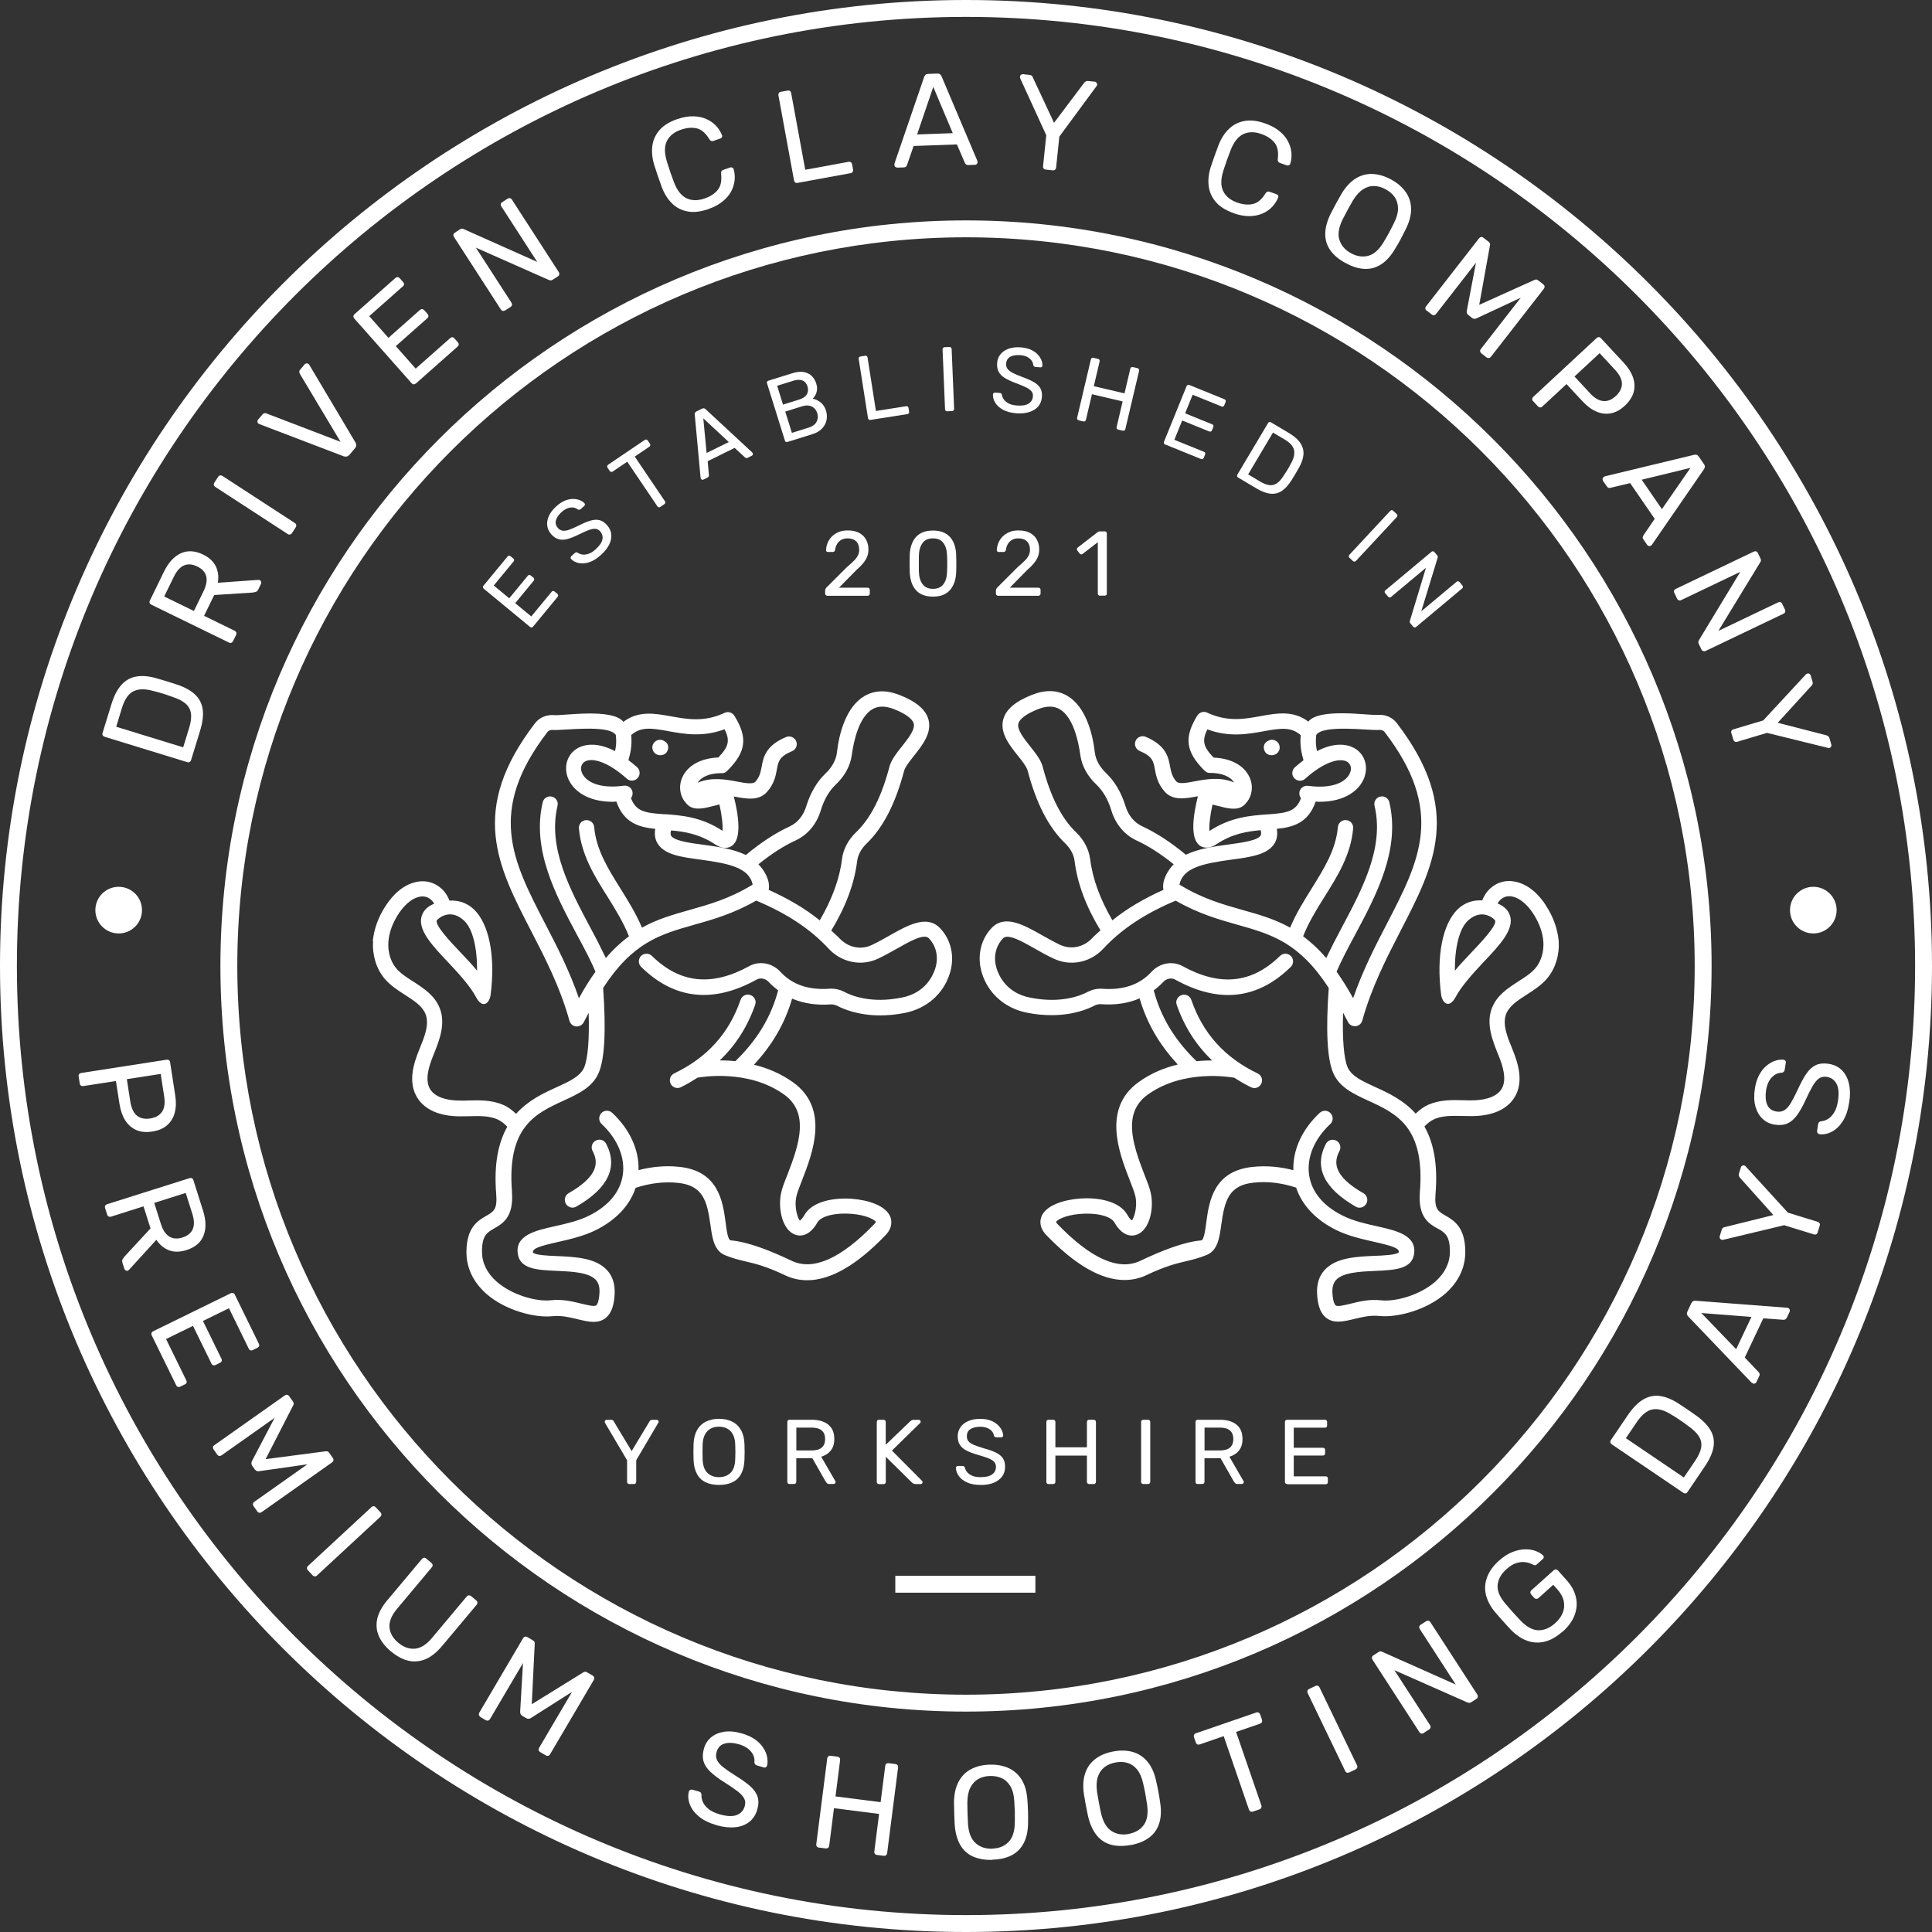 <?xml version="1.0" encoding="UTF-8"?>
<svg id="Layer_2" data-name="Layer 2" xmlns="http://www.w3.org/2000/svg" viewBox="0 0 343 343">
  <rect x="0" y="0" width="343" height="343" fill="#333333" stroke="none"/>
  <defs>
    <style>
      .cls-1 {
        fill: #fff;
      }
    </style>
  </defs>
  <g id="Layer_1-2" data-name="Layer 1">
    <path class="cls-1" d="M171.5,343C76.93,343,0,266.07,0,171.5S76.93,0,171.5,0s171.5,76.93,171.5,171.5-76.93,171.5-171.5,171.5Zm0-340C78.59,3,3,78.59,3,171.5s75.59,168.5,168.5,168.5,168.5-75.59,168.5-168.5S264.41,3,171.5,3Z"/>
    <path class="cls-1" d="M171.5,303.87c-72.99,0-132.37-59.38-132.37-132.37S98.51,39.13,171.5,39.13s132.37,59.38,132.37,132.37-59.38,132.37-132.37,132.37Zm0-261.74c-71.33,0-129.37,58.03-129.37,129.37s58.03,129.37,129.37,129.37,129.37-58.03,129.37-129.37S242.83,42.13,171.5,42.13Z"/>
    <rect class="cls-1" x="158.95" y="279.76" width="24.87" height="3"/>
    <g>
      <path class="cls-1" d="M33.91,134.95c-.05,.17-.14,.28-.26,.34-.12,.06-.26,.07-.41,.02l-14.65-4.5c-.16-.05-.28-.14-.35-.26-.07-.12-.08-.26-.03-.43l1.57-5.09c.47-1.54,1.09-2.71,1.84-3.51,.75-.8,1.65-1.28,2.69-1.43,1.04-.16,2.22-.04,3.54,.35,.68,.19,1.27,.37,1.78,.52,.51,.16,1.09,.34,1.74,.56,1.37,.45,2.44,1.03,3.21,1.74,.77,.7,1.24,1.58,1.4,2.64,.16,1.06,0,2.34-.46,3.85l-1.6,5.2Zm-1.39-2.27l1.05-3.41c.32-1.03,.43-1.9,.33-2.6-.1-.7-.42-1.29-.96-1.76-.54-.47-1.33-.87-2.36-1.2-.44-.17-.83-.3-1.16-.41-.34-.1-.67-.21-1.01-.31s-.73-.21-1.17-.31c-1.46-.42-2.64-.4-3.54,.04-.9,.44-1.59,1.44-2.06,3l-1.01,3.3,11.89,3.66Z"/>
      <path class="cls-1" d="M41.37,113.83c-.08,.15-.18,.25-.31,.29-.13,.04-.27,.03-.41-.04l-13.77-6.72c-.15-.08-.26-.18-.31-.31-.05-.13-.04-.27,.04-.43l2.51-5.15c.78-1.59,1.76-2.67,2.96-3.23,1.2-.56,2.53-.49,3.99,.22,1.08,.53,1.83,1.23,2.25,2.1,.42,.87,.53,1.84,.35,2.9l7.2-.51c.1,0,.19,.02,.26,.05,.11,.06,.19,.15,.23,.28,.04,.13,.03,.26-.02,.37l-.49,1.01c-.12,.24-.27,.38-.45,.43-.18,.05-.36,.09-.52,.11l-6.85,.44-1.8,3.69,5.44,2.66c.14,.07,.23,.17,.28,.31,.05,.14,.03,.28-.04,.44l-.53,1.08Zm-6.95-5.35l1.7-3.48c.51-1.05,.68-1.95,.49-2.69-.19-.74-.72-1.32-1.59-1.74-.86-.42-1.64-.48-2.34-.19-.7,.29-1.31,.97-1.83,2.04l-1.7,3.48,5.27,2.57Z"/>
      <path class="cls-1" d="M51.83,94.65c-.09,.14-.21,.23-.35,.25-.14,.02-.27,0-.4-.09l-12.87-8.37c-.13-.09-.21-.19-.25-.33-.03-.13,0-.27,.09-.42l.68-1.04c.08-.13,.2-.21,.34-.24,.14-.03,.28,0,.41,.08l12.87,8.37c.13,.09,.21,.2,.24,.34,.03,.14,0,.28-.08,.41l-.68,1.04Z"/>
      <path class="cls-1" d="M62.04,80.73c-.15,.18-.31,.29-.48,.32-.17,.03-.35,.02-.55-.04l-14.92-5.7c-.09-.04-.17-.08-.23-.13-.1-.08-.15-.19-.16-.32s.02-.25,.1-.34l.79-.93c.12-.14,.25-.22,.4-.23,.14-.01,.25,0,.32,.04l13.15,5.04-7.23-12.08c-.04-.07-.07-.18-.09-.32-.02-.14,.03-.28,.16-.42l.78-.93c.08-.1,.19-.15,.33-.17,.14-.02,.25,.01,.35,.09,.06,.05,.12,.12,.17,.2l8.17,13.73c.1,.17,.15,.34,.15,.51,0,.17-.08,.35-.23,.53l-.98,1.17Z"/>
      <path class="cls-1" d="M73.83,68.08c-.13,.11-.26,.16-.4,.15-.14-.01-.26-.08-.36-.2l-10.16-11.47c-.11-.13-.17-.26-.17-.4,0-.14,.07-.26,.2-.38l7.26-6.43c.13-.11,.26-.16,.4-.15,.14,.01,.26,.09,.38,.21l.59,.67c.11,.13,.17,.26,.16,.39,0,.13-.08,.26-.21,.37l-5.97,5.29,3.41,3.85,5.59-4.95c.13-.11,.26-.16,.4-.15,.14,.01,.26,.09,.38,.21l.58,.65c.1,.12,.15,.25,.15,.38,0,.14-.07,.26-.2,.38l-5.59,4.95,3.53,3.99,6.12-5.41c.13-.11,.26-.17,.39-.16,.13,0,.26,.08,.37,.21l.61,.69c.1,.12,.15,.24,.15,.38,0,.14-.07,.26-.2,.38l-7.4,6.55Z"/>
      <path class="cls-1" d="M89.67,55.1c-.14,.09-.28,.12-.42,.09-.13-.03-.24-.12-.33-.25l-8.32-12.87c-.09-.14-.13-.28-.1-.42,.02-.14,.11-.25,.25-.34l.91-.59c.16-.1,.3-.14,.43-.12,.13,.02,.21,.05,.25,.08l13.04,5.82-6.37-9.85c-.09-.14-.13-.29-.1-.42,.02-.14,.11-.25,.25-.34l.95-.61c.14-.09,.29-.12,.43-.09,.14,.03,.26,.12,.35,.26l8.31,12.85c.09,.13,.11,.27,.09,.42-.03,.15-.1,.26-.24,.35l-.95,.61c-.14,.09-.28,.12-.4,.09-.12-.03-.21-.05-.25-.06l-12.96-5.74,6.32,9.78c.08,.13,.11,.27,.08,.41-.03,.14-.12,.26-.26,.35l-.95,.61Z"/>
      <path class="cls-1" d="M125.72,37.14c-1.36,.46-2.58,.6-3.65,.4s-1.99-.67-2.75-1.42c-.77-.75-1.38-1.71-1.83-2.9-.22-.6-.45-1.25-.69-1.95-.24-.7-.46-1.36-.66-2.01-.36-1.21-.47-2.35-.32-3.41,.15-1.06,.59-1.99,1.31-2.8,.72-.81,1.77-1.45,3.13-1.91,1.02-.35,1.97-.51,2.83-.49,.87,.02,1.64,.18,2.31,.48,.67,.3,1.24,.7,1.71,1.19,.47,.49,.82,1.05,1.06,1.66,.06,.13,.06,.25,0,.37-.07,.12-.17,.21-.3,.25l-1.22,.42c-.13,.05-.26,.05-.38,0-.12-.04-.24-.15-.35-.33-.65-1.07-1.39-1.7-2.22-1.9-.83-.19-1.77-.12-2.81,.24-1.19,.4-2.01,1.06-2.48,1.97-.47,.91-.48,2.12-.03,3.62,.37,1.23,.79,2.47,1.27,3.73,.56,1.46,1.31,2.41,2.23,2.85,.93,.44,1.98,.45,3.17,.05,1.04-.35,1.83-.86,2.37-1.53,.54-.66,.74-1.62,.6-2.86-.02-.21,0-.36,.07-.47,.07-.11,.17-.18,.31-.23l1.22-.42c.13-.05,.26-.04,.39,.02,.13,.06,.21,.15,.24,.29,.18,.63,.24,1.29,.17,1.96-.07,.68-.28,1.34-.62,1.99-.35,.65-.86,1.24-1.54,1.79-.67,.54-1.52,.99-2.54,1.34Z"/>
      <path class="cls-1" d="M141.6,32.47c-.17,.03-.31,0-.42-.08-.11-.08-.18-.2-.21-.36l-2.77-15.1c-.03-.15,0-.29,.07-.41,.07-.12,.2-.19,.36-.22l1.22-.22c.15-.03,.29,0,.4,.08,.11,.08,.18,.2,.21,.36l2.5,13.62,7.69-1.41c.17-.03,.31,0,.42,.08,.11,.08,.18,.21,.21,.38l.17,.92c.03,.15,0,.29-.07,.41s-.2,.19-.36,.22l-9.42,1.73Z"/>
      <path class="cls-1" d="M159.27,29.75c-.13,0-.24-.04-.33-.13s-.15-.2-.15-.32c0-.08,0-.16,.01-.26l5.27-15.38c.06-.16,.14-.29,.24-.38,.11-.1,.27-.15,.49-.16l1.59-.06c.2,0,.37,.03,.49,.12,.12,.09,.21,.21,.28,.37l6.34,14.97c.03,.09,.05,.18,.06,.26,0,.13-.04,.24-.13,.33-.09,.1-.2,.15-.32,.15l-1.2,.04c-.19,0-.33-.04-.42-.13-.09-.09-.15-.17-.19-.25l-1.41-3.28-7.69,.28-1.17,3.38c-.01,.08-.06,.17-.16,.26-.09,.1-.23,.15-.42,.16l-1.2,.04Zm3.55-5.88l6.33-.23-3.46-8.21-2.87,8.44Z"/>
      <path class="cls-1" d="M185.66,30.11c-.16-.02-.28-.08-.37-.19-.09-.11-.13-.25-.11-.4l.57-5.51-4.63-10.11s-.02-.1-.03-.14c-.01-.05-.01-.1,0-.17,.01-.12,.07-.23,.17-.31,.1-.08,.22-.12,.34-.11l1.21,.13c.14,.01,.26,.06,.36,.14s.17,.19,.2,.32l3.76,8.04,5.34-7.09c.09-.12,.19-.2,.3-.26,.11-.06,.23-.08,.37-.07l1.19,.12c.14,.01,.25,.07,.34,.18,.08,.1,.12,.22,.11,.34,0,.06-.02,.12-.04,.16-.02,.05-.05,.09-.08,.13l-6.59,8.94-.57,5.51c-.02,.16-.08,.28-.19,.37-.11,.09-.25,.13-.42,.11l-1.21-.13Z"/>
      <path class="cls-1" d="M218.98,37.83c-1.36-.48-2.39-1.13-3.11-1.95-.71-.82-1.14-1.76-1.28-2.82-.14-1.06-.02-2.2,.36-3.41,.2-.61,.42-1.26,.67-1.95,.25-.69,.49-1.35,.73-1.98,.47-1.18,1.09-2.14,1.87-2.87,.78-.74,1.7-1.2,2.77-1.38,1.07-.18,2.28-.04,3.64,.45,1.02,.36,1.86,.82,2.53,1.37,.67,.55,1.17,1.15,1.51,1.81,.34,.65,.54,1.32,.6,1.99,.06,.68,0,1.33-.2,1.96-.03,.14-.11,.23-.24,.29-.13,.05-.26,.06-.39,.01l-1.22-.43c-.13-.05-.23-.12-.3-.23-.07-.11-.09-.27-.07-.47,.16-1.24-.03-2.19-.56-2.87-.53-.67-1.32-1.19-2.35-1.56-1.18-.42-2.24-.42-3.17,0-.93,.43-1.69,1.36-2.27,2.82-.47,1.19-.91,2.43-1.32,3.72-.46,1.5-.47,2.7-.01,3.62,.45,.92,1.27,1.58,2.45,2,1.03,.37,1.97,.46,2.8,.27,.84-.18,1.59-.81,2.24-1.87,.11-.18,.23-.28,.35-.32,.12-.04,.25-.04,.38,.01l1.22,.43c.13,.05,.23,.13,.3,.25,.06,.12,.07,.25,0,.38-.25,.61-.61,1.16-1.08,1.65-.47,.49-1.05,.88-1.72,1.17-.68,.29-1.45,.44-2.31,.45-.87,0-1.81-.17-2.83-.53Z"/>
      <path class="cls-1" d="M238.88,46.7c-1.17-.63-2.06-1.38-2.68-2.24-.62-.86-.93-1.84-.92-2.93,0-1.09,.33-2.29,.97-3.6,.31-.61,.62-1.2,.92-1.75s.62-1.13,.97-1.73c.74-1.24,1.58-2.15,2.51-2.74,.93-.59,1.94-.86,3.01-.82,1.07,.04,2.17,.36,3.28,.96,1.13,.61,2,1.36,2.62,2.23,.62,.88,.94,1.87,.96,2.98,.02,1.11-.29,2.3-.93,3.59-.3,.62-.6,1.21-.9,1.77s-.63,1.13-.99,1.72c-.74,1.26-1.56,2.18-2.48,2.78-.92,.6-1.91,.87-2.97,.82-1.06-.05-2.18-.39-3.36-1.04Zm.95-1.75c1.06,.57,2.09,.73,3.1,.46,1.01-.27,1.93-1.1,2.75-2.49,.36-.6,.68-1.15,.94-1.64,.26-.49,.55-1.04,.85-1.66,.49-.96,.73-1.83,.73-2.6,0-.77-.2-1.43-.58-2s-.93-1.04-1.63-1.42c-.67-.37-1.35-.56-2.04-.57-.69-.02-1.35,.18-1.99,.6-.64,.42-1.24,1.09-1.8,2.01-.34,.6-.65,1.14-.91,1.63-.26,.49-.56,1.05-.88,1.67-.71,1.45-.9,2.67-.57,3.67,.33,1,1.01,1.78,2.04,2.34Z"/>
      <path class="cls-1" d="M253.26,55.16c-.12-.1-.19-.22-.21-.36-.02-.14,.02-.28,.12-.4l9.41-12.09c.11-.14,.23-.21,.37-.23,.14-.02,.28,.02,.4,.12l.93,.72c.15,.12,.23,.24,.25,.37,.02,.13,.01,.23-.01,.29l-1.9,10.54,9.77-4.41c.06-.03,.16-.06,.28-.08,.13-.02,.26,.03,.41,.14l.91,.71c.14,.11,.21,.23,.23,.37,.02,.14-.03,.28-.13,.42l-9.41,12.09c-.1,.12-.22,.19-.36,.21-.14,.02-.28-.03-.42-.13l-.91-.71c-.12-.1-.19-.22-.21-.36-.02-.14,.02-.28,.12-.4l7.09-9.11-7.79,3.63c-.15,.08-.29,.12-.45,.11-.15,0-.3-.07-.45-.19l-.57-.45c-.16-.12-.26-.26-.3-.4-.04-.14-.04-.3,0-.47l1.61-8.45-7.09,9.11c-.1,.12-.22,.19-.36,.21-.14,.02-.28-.02-.4-.12l-.91-.71Z"/>
      <path class="cls-1" d="M272.18,71.23c-.12-.13-.17-.26-.16-.4,.01-.14,.07-.26,.19-.37l11.23-10.43c.13-.12,.26-.18,.4-.18,.14,0,.27,.06,.38,.19l4.06,4.37c.79,.85,1.33,1.71,1.64,2.59,.3,.88,.34,1.75,.12,2.6-.23,.85-.75,1.65-1.56,2.41-.81,.76-1.65,1.21-2.51,1.37-.86,.16-1.72,.05-2.57-.32-.86-.37-1.68-.98-2.46-1.83l-2.83-3.04-4.3,3.99c-.11,.11-.24,.16-.39,.15-.14,0-.27-.07-.39-.2l-.85-.91Zm7.35-4.39l2.76,2.98c.79,.85,1.57,1.31,2.34,1.38,.77,.07,1.52-.23,2.24-.9,.71-.66,1.07-1.38,1.08-2.15,0-.77-.39-1.6-1.2-2.47l-2.76-2.98-4.46,4.14Z"/>
      <path class="cls-1" d="M284.59,85.34c-.07-.1-.09-.22-.07-.35s.09-.23,.19-.3c.06-.04,.14-.09,.23-.13l15.81-3.81c.16-.04,.32-.04,.46,0,.14,.04,.27,.15,.4,.33l.9,1.31c.12,.17,.17,.33,.16,.48-.01,.15-.06,.3-.16,.44l-9.22,13.38c-.06,.08-.12,.14-.19,.19-.1,.07-.22,.09-.35,.07-.13-.02-.23-.09-.3-.19l-.68-.99c-.11-.15-.15-.29-.12-.42,.03-.12,.07-.22,.11-.29l2.01-2.95-4.36-6.34-3.48,.83c-.07,.03-.18,.04-.31,.01-.13-.02-.25-.11-.36-.27l-.68-.99Zm6.87-.17l3.59,5.22,5.07-7.33-8.66,2.11Z"/>
      <path class="cls-1" d="M297.25,105.27c-.07-.16-.09-.3-.03-.43,.05-.13,.15-.23,.29-.29l13.83-6.61c.16-.07,.3-.09,.43-.05,.13,.04,.24,.14,.31,.29l.47,.97c.08,.17,.1,.31,.07,.44-.04,.12-.07,.2-.11,.23l-7.44,12.19,10.59-5.06c.16-.07,.3-.09,.43-.05,.13,.04,.24,.14,.31,.29l.49,1.02c.07,.16,.09,.3,.04,.44-.05,.14-.15,.24-.3,.31l-13.81,6.6c-.14,.07-.28,.08-.43,.03-.14-.04-.25-.14-.32-.28l-.49-1.02c-.07-.16-.09-.29-.04-.41s.08-.2,.09-.24l7.34-12.12-10.5,5.02c-.14,.07-.28,.08-.42,.03-.14-.05-.24-.15-.31-.3l-.49-1.02Z"/>
      <path class="cls-1" d="M307.36,130.16c-.04-.15-.03-.29,.04-.41,.07-.13,.18-.21,.33-.26l5.31-1.59,7.56-8.16s.08-.06,.12-.09c.04-.03,.09-.05,.15-.07,.12-.04,.24-.02,.35,.04,.12,.06,.19,.15,.23,.27l.35,1.17c.04,.14,.04,.27,0,.39s-.11,.23-.21,.31l-5.98,6.56,8.6,2.21c.14,.04,.26,.1,.36,.17,.1,.08,.17,.18,.21,.32l.34,1.15c.04,.13,.03,.26-.03,.38s-.15,.19-.27,.23c-.06,.02-.11,.03-.16,.02-.05,0-.1-.01-.16-.03l-10.79-2.66-5.31,1.59c-.15,.04-.29,.03-.41-.04-.13-.07-.21-.19-.26-.35l-.35-1.17Z"/>
    </g>
    <g>
      <path class="cls-1" d="M13.97,191.11c-.03-.17,0-.31,.09-.42,.09-.11,.21-.17,.36-.2l15.14-2.35c.17-.03,.31,0,.43,.08,.11,.08,.19,.2,.21,.37l.91,5.89c.18,1.14,.15,2.17-.09,3.07-.24,.9-.69,1.64-1.35,2.22-.66,.58-1.54,.95-2.64,1.12-1.1,.17-2.05,.08-2.84-.27-.8-.35-1.45-.92-1.95-1.7-.5-.79-.84-1.75-1.02-2.89l-.64-4.11-5.8,.9c-.15,.02-.29,0-.41-.09-.12-.08-.19-.21-.21-.38l-.19-1.23Zm8.55,.48l.62,4.01c.18,1.14,.57,1.96,1.16,2.46,.6,.49,1.39,.66,2.36,.51,.96-.15,1.66-.54,2.1-1.18,.44-.64,.57-1.55,.39-2.72l-.62-4.01-6.01,.93Z"/>
      <path class="cls-1" d="M18.66,214.47c-.05-.16-.04-.31,.03-.43,.07-.12,.18-.2,.33-.25l14.61-4.62c.16-.05,.31-.05,.43,.01,.13,.06,.21,.17,.27,.33l1.73,5.46c.53,1.69,.56,3.15,.08,4.38-.48,1.23-1.49,2.1-3.05,2.59-1.15,.36-2.18,.37-3.08,.03-.91-.35-1.66-.97-2.25-1.86l-4.86,5.33c-.08,.07-.15,.12-.22,.15-.12,.04-.24,.02-.36-.05-.12-.07-.2-.16-.24-.28l-.34-1.07c-.08-.25-.07-.46,.02-.62,.1-.16,.2-.31,.3-.44l4.66-5.04-1.24-3.92-5.77,1.83c-.15,.05-.29,.04-.42-.03-.13-.07-.22-.18-.27-.35l-.36-1.14Zm8.72-.91l1.17,3.69c.35,1.12,.85,1.88,1.5,2.28,.64,.4,1.43,.46,2.35,.17,.91-.29,1.52-.78,1.82-1.48,.3-.7,.28-1.61-.08-2.74l-1.17-3.69-5.59,1.77Z"/>
      <path class="cls-1" d="M26.94,237.08c-.08-.15-.09-.3-.04-.43,.05-.13,.15-.23,.29-.3l13.76-6.74c.15-.08,.3-.09,.43-.05,.13,.04,.24,.14,.31,.29l4.26,8.7c.08,.15,.09,.3,.04,.43-.05,.13-.15,.23-.31,.31l-.8,.39c-.15,.08-.29,.09-.42,.05-.13-.04-.23-.14-.3-.3l-3.51-7.17-4.62,2.26,3.28,6.7c.08,.15,.09,.3,.04,.43-.05,.13-.15,.23-.31,.31l-.78,.38c-.14,.07-.28,.08-.41,.04-.13-.04-.24-.14-.31-.29l-3.28-6.7-4.78,2.34,3.59,7.33c.08,.15,.09,.29,.05,.42-.04,.13-.14,.23-.3,.3l-.82,.4c-.14,.07-.28,.08-.41,.04-.13-.04-.24-.14-.31-.29l-4.35-8.87Z"/>
      <path class="cls-1" d="M37.91,257.33c-.09-.13-.12-.26-.1-.4,.02-.14,.1-.26,.23-.35l12.52-8.84c.14-.1,.28-.14,.42-.11,.14,.02,.26,.1,.35,.23l.68,.96c.11,.15,.15,.3,.13,.43s-.06,.22-.1,.27l-4.88,9.53,10.63-1.39c.07-.01,.17,0,.29,0s.24,.1,.35,.25l.66,.94c.1,.14,.14,.28,.11,.42-.02,.14-.11,.26-.25,.36l-12.52,8.84c-.13,.09-.26,.12-.4,.1-.14-.02-.26-.11-.36-.25l-.66-.94c-.09-.13-.12-.26-.1-.4,.02-.14,.1-.26,.23-.35l9.43-6.66-8.51,1.21c-.16,.04-.32,.03-.46-.02-.14-.05-.27-.16-.38-.31l-.42-.59c-.12-.17-.17-.32-.17-.47,0-.15,.04-.3,.13-.45l3.99-7.62-9.43,6.66c-.13,.09-.26,.12-.4,.1-.14-.02-.26-.1-.35-.23l-.66-.94Z"/>
      <path class="cls-1" d="M54.66,278.77c-.12-.13-.17-.26-.16-.4,.01-.14,.07-.26,.19-.37l11.26-10.43c.11-.11,.24-.16,.38-.16,.14,0,.27,.06,.38,.19l.85,.91c.11,.11,.16,.24,.15,.39,0,.14-.07,.27-.18,.38l-11.26,10.43c-.11,.11-.24,.16-.39,.15-.14,0-.27-.07-.38-.18l-.85-.91Z"/>
      <path class="cls-1" d="M69.41,293.19c-1.01-.84-1.72-1.75-2.15-2.72-.42-.97-.52-1.98-.29-3.05,.23-1.06,.83-2.18,1.81-3.34l6.12-7.3c.11-.13,.23-.21,.37-.22,.14-.02,.27,.03,.4,.14l.92,.77c.13,.11,.2,.24,.22,.38,.01,.14-.04,.28-.15,.41l-6.15,7.34c-.99,1.18-1.44,2.28-1.36,3.3,.08,1.03,.6,1.94,1.56,2.75,.95,.79,1.94,1.14,2.97,1.05,1.03-.1,2.04-.73,3.02-1.91l6.15-7.34c.11-.13,.24-.2,.38-.22,.14-.01,.27,.03,.39,.13l.94,.78c.12,.1,.19,.22,.2,.37,.01,.14-.04,.28-.15,.41l-6.12,7.3c-.98,1.16-1.97,1.95-2.98,2.36-1.01,.41-2.02,.49-3.04,.25-1.02-.24-2.04-.79-3.06-1.65Z"/>
      <path class="cls-1" d="M85.29,304.8c-.14-.08-.22-.19-.26-.33-.04-.14-.01-.28,.06-.41l7.77-13.21c.09-.15,.2-.24,.34-.28,.14-.04,.28-.01,.41,.06l1.01,.6c.16,.1,.26,.21,.29,.34,.03,.13,.04,.22,.02,.29l-.52,10.7,9.12-5.64c.06-.04,.15-.08,.27-.11,.12-.04,.26,0,.43,.09l.99,.58c.15,.09,.24,.2,.28,.34,.04,.14,.01,.28-.08,.43l-7.77,13.21c-.08,.14-.19,.22-.33,.26-.14,.04-.28,.01-.43-.08l-.99-.58c-.13-.08-.22-.19-.26-.33-.04-.14-.01-.28,.06-.41l5.86-9.95-7.26,4.61c-.13,.1-.28,.16-.43,.17-.15,.01-.31-.03-.47-.13l-.63-.37c-.18-.1-.29-.22-.35-.36-.06-.13-.08-.29-.07-.46l.5-8.58-5.86,9.95c-.08,.13-.19,.22-.33,.26-.14,.04-.28,.01-.41-.06l-.99-.58Z"/>
      <path class="cls-1" d="M127.17,324.02c-1.31-.38-2.35-.9-3.12-1.55-.77-.65-1.3-1.37-1.59-2.15-.29-.78-.34-1.53-.16-2.26,.03-.12,.11-.21,.24-.28,.13-.07,.26-.08,.39-.05l1.15,.33c.18,.05,.3,.14,.37,.25s.09,.24,.09,.37c-.03,.38,.05,.79,.24,1.23s.52,.85,.99,1.24c.47,.39,1.12,.7,1.96,.95,1.29,.37,2.31,.42,3.05,.14s1.22-.81,1.44-1.57c.15-.53,.11-1-.12-1.41-.23-.42-.64-.85-1.23-1.3-.59-.45-1.36-.97-2.33-1.58-1.01-.63-1.81-1.24-2.43-1.83-.61-.58-1.02-1.21-1.21-1.86-.19-.66-.16-1.42,.08-2.27,.23-.81,.66-1.47,1.28-1.99,.62-.51,1.39-.84,2.32-.98,.93-.14,1.98-.04,3.15,.3,.93,.27,1.71,.63,2.34,1.08,.63,.45,1.11,.95,1.46,1.5,.35,.55,.57,1.09,.67,1.64,.1,.54,.1,1.04-.02,1.5-.03,.11-.1,.2-.2,.27-.1,.08-.24,.09-.4,.04l-1.19-.35c-.11-.03-.21-.09-.3-.18-.1-.09-.15-.23-.16-.41,.09-.64-.11-1.26-.59-1.86-.48-.59-1.2-1.03-2.16-1.31-.98-.28-1.82-.32-2.54-.12-.72,.2-1.19,.7-1.42,1.49-.15,.51-.13,.98,.06,1.4,.19,.42,.55,.85,1.09,1.28,.54,.43,1.27,.94,2.18,1.51,1.11,.68,1.99,1.31,2.65,1.9s1.09,1.21,1.3,1.87c.21,.66,.19,1.41-.06,2.27-.27,.95-.76,1.68-1.45,2.21-.69,.53-1.53,.84-2.53,.93-1,.09-2.1-.03-3.32-.39Z"/>
      <path class="cls-1" d="M145.39,328.01c-.17-.02-.3-.09-.38-.2-.08-.11-.11-.25-.09-.4l1.94-15.2c.02-.17,.09-.3,.19-.39,.11-.09,.24-.12,.42-.1l1.19,.15c.17,.02,.3,.09,.39,.2,.09,.11,.12,.26,.1,.43l-.82,6.43,8.01,1.02,.82-6.43c.02-.17,.09-.3,.2-.39,.11-.09,.25-.12,.4-.1l1.19,.15c.17,.02,.3,.09,.39,.2,.09,.11,.12,.26,.1,.43l-1.94,15.2c-.02,.16-.09,.28-.2,.36-.11,.09-.26,.12-.43,.1l-1.19-.15c-.16-.02-.28-.09-.36-.2-.09-.11-.12-.25-.1-.4l.85-6.68-8.01-1.02-.85,6.68c-.02,.16-.09,.28-.2,.36-.11,.09-.26,.12-.43,.1l-1.19-.15Z"/>
      <path class="cls-1" d="M176.19,330.19c-1.33,.04-2.48-.16-3.45-.59-.97-.43-1.72-1.12-2.27-2.07-.54-.95-.87-2.15-.98-3.6-.04-.69-.06-1.35-.08-1.98-.02-.63-.03-1.29-.04-1.98,.02-1.44,.28-2.65,.8-3.63s1.24-1.72,2.19-2.23c.95-.51,2.05-.78,3.32-.82,1.28-.04,2.41,.17,3.39,.61,.98,.45,1.75,1.15,2.33,2.09,.58,.95,.91,2.14,1,3.57,.05,.69,.09,1.35,.11,1.98,.02,.63,.02,1.29,.01,1.98,0,1.46-.25,2.67-.75,3.65-.5,.98-1.21,1.71-2.15,2.2-.94,.49-2.08,.75-3.43,.79Zm-.06-1.99c1.2-.04,2.17-.42,2.91-1.17,.74-.74,1.11-1.92,1.13-3.53,.01-.7,0-1.33,0-1.89-.02-.55-.05-1.18-.1-1.86-.06-1.08-.29-1.95-.68-2.61-.39-.66-.89-1.14-1.51-1.43-.62-.29-1.33-.43-2.13-.41-.77,.02-1.45,.2-2.05,.53s-1.07,.84-1.42,1.52c-.35,.68-.53,1.57-.54,2.65,0,.69,.02,1.31,.03,1.87,.02,.56,.04,1.18,.08,1.89,.11,1.61,.56,2.76,1.35,3.46,.79,.7,1.77,1.03,2.94,.99Z"/>
      <path class="cls-1" d="M200.74,327.55c-1.31,.24-2.47,.23-3.5-.05-1.02-.28-1.88-.84-2.56-1.69-.68-.85-1.19-1.99-1.52-3.4-.14-.67-.27-1.32-.39-1.94-.12-.62-.23-1.27-.34-1.95-.2-1.43-.13-2.66,.23-3.71,.35-1.04,.96-1.89,1.82-2.54,.86-.65,1.91-1.09,3.16-1.32,1.26-.24,2.41-.21,3.44,.08,1.03,.29,1.91,.86,2.62,1.71,.72,.85,1.23,1.97,1.54,3.38,.16,.67,.29,1.32,.41,1.94,.12,.62,.22,1.28,.32,1.96,.22,1.44,.16,2.68-.18,3.72-.34,1.04-.93,1.88-1.79,2.51-.85,.63-1.94,1.07-3.26,1.32Zm-.37-1.96c1.18-.22,2.08-.76,2.7-1.6,.61-.85,.8-2.07,.57-3.66-.1-.7-.2-1.32-.3-1.87-.1-.55-.23-1.15-.39-1.83-.23-1.06-.59-1.88-1.07-2.47s-1.06-.99-1.71-1.18c-.66-.2-1.38-.22-2.16-.07-.75,.14-1.4,.42-1.94,.84s-.93,.99-1.17,1.72c-.24,.73-.28,1.63-.13,2.7,.11,.68,.22,1.29,.32,1.84,.1,.55,.23,1.16,.37,1.85,.36,1.57,.98,2.64,1.87,3.21,.89,.57,1.91,.74,3.06,.53Z"/>
      <path class="cls-1" d="M222.43,321.62c-.15,.05-.29,.05-.42-.02-.13-.06-.22-.17-.27-.32l-4.49-13.05-4.26,1.47c-.15,.05-.29,.05-.42-.02-.13-.06-.22-.17-.27-.32l-.32-.93c-.06-.16-.05-.31,.01-.44,.06-.13,.17-.22,.32-.27l10.7-3.68c.16-.06,.31-.05,.44,.01s.22,.18,.28,.34l.32,.93c.05,.15,.04,.29-.02,.42-.06,.13-.18,.22-.34,.28l-4.24,1.46,4.49,13.05c.05,.15,.04,.29-.02,.42-.06,.13-.18,.22-.34,.28l-1.15,.4Z"/>
      <path class="cls-1" d="M239.54,314.66c-.16,.07-.3,.09-.43,.04-.13-.05-.23-.15-.29-.29l-6.66-13.83c-.07-.14-.08-.28-.04-.41s.14-.24,.29-.31l1.12-.54c.14-.07,.28-.08,.42-.03,.14,.05,.24,.14,.31,.28l6.66,13.83c.07,.14,.08,.28,.03,.42-.05,.14-.14,.24-.28,.31l-1.12,.54Z"/>
      <path class="cls-1" d="M252.75,307.68c-.14,.09-.28,.12-.42,.09-.13-.03-.24-.12-.33-.25l-8.33-12.86c-.09-.14-.13-.28-.1-.42s.11-.25,.25-.35l.91-.59c.16-.1,.3-.14,.42-.12,.13,.02,.21,.05,.25,.08l13.05,5.81-6.38-9.85c-.09-.14-.13-.28-.1-.42,.02-.14,.11-.25,.25-.35l.95-.61c.14-.09,.29-.12,.43-.1,.14,.03,.26,.12,.35,.26l8.32,12.84c.09,.13,.11,.27,.09,.42-.03,.15-.1,.26-.24,.35l-.95,.61c-.14,.09-.28,.12-.4,.09-.12-.03-.21-.05-.25-.06l-12.96-5.73,6.33,9.77c.08,.13,.11,.27,.08,.41-.03,.14-.12,.26-.26,.35l-.95,.61Z"/>
      <path class="cls-1" d="M277.38,289.68c-1.02,.92-2.07,1.51-3.13,1.77-1.06,.26-2.09,.21-3.1-.15-1.01-.36-1.95-.99-2.85-1.89-.47-.5-.97-1.04-1.48-1.62-.52-.58-1.01-1.13-1.46-1.67-.8-.98-1.32-1.99-1.56-3.02-.24-1.03-.17-2.06,.21-3.09,.38-1.03,1.07-2,2.09-2.91,.83-.74,1.65-1.27,2.46-1.58,.81-.31,1.58-.46,2.29-.46,.71,0,1.33,.11,1.87,.33s.94,.46,1.21,.74c.11,.09,.15,.21,.14,.33-.01,.13-.08,.24-.19,.35l-1.03,.92c-.12,.1-.22,.16-.32,.16-.09,0-.22-.04-.37-.11-.38-.21-.81-.35-1.31-.43-.5-.08-1.04-.03-1.61,.14s-1.18,.53-1.8,1.1c-.92,.83-1.44,1.74-1.55,2.75-.12,1.01,.32,2.11,1.31,3.3,.9,1.07,1.83,2.1,2.79,3.11,1.09,1.12,2.15,1.68,3.18,1.68,1.02,0,2-.42,2.92-1.25,.62-.55,1.07-1.16,1.34-1.82,.28-.66,.34-1.35,.2-2.08-.15-.73-.55-1.46-1.21-2.19l-.66-.73-2.62,2.35c-.12,.1-.25,.15-.39,.15-.14,0-.27-.08-.39-.2l-.5-.56c-.11-.13-.17-.26-.16-.41s.07-.27,.19-.37l3.95-3.54c.13-.11,.26-.17,.4-.15,.14,.01,.26,.08,.38,.21l1.5,1.68c.86,.95,1.41,1.96,1.66,3.02s.17,2.12-.22,3.18c-.4,1.06-1.11,2.05-2.15,2.98Z"/>
      <path class="cls-1" d="M299.6,264.89c-.1,.14-.21,.22-.35,.24-.14,.02-.27-.01-.4-.1l-12.69-8.6c-.14-.1-.23-.21-.26-.35-.03-.13,0-.27,.1-.42l2.99-4.41c.9-1.33,1.83-2.27,2.79-2.82,.95-.54,1.95-.74,2.99-.58,1.04,.16,2.13,.61,3.28,1.37,.59,.38,1.11,.72,1.55,1.02,.44,.3,.94,.65,1.5,1.05,1.17,.83,2.03,1.7,2.56,2.6,.53,.9,.72,1.88,.56,2.93-.16,1.06-.68,2.24-1.57,3.55l-3.05,4.51Zm-.66-2.58l2-2.95c.61-.89,.97-1.69,1.08-2.39,.11-.7-.02-1.35-.4-1.96-.38-.61-1.01-1.22-1.9-1.84-.37-.29-.7-.53-.99-.73-.29-.2-.58-.4-.87-.59-.29-.2-.63-.41-1.03-.64-1.27-.83-2.41-1.16-3.39-1-.99,.16-1.94,.92-2.85,2.26l-1.94,2.86,10.3,6.98Z"/>
      <path class="cls-1" d="M311.83,245.38c-.05,.11-.14,.19-.27,.24s-.24,.04-.36-.01c-.07-.03-.15-.08-.22-.13l-11.25-11.75c-.11-.12-.19-.25-.23-.39-.04-.14-.01-.31,.08-.51l.68-1.44c.09-.18,.2-.31,.33-.38s.29-.09,.45-.08l16.21,1.24c.1,.01,.18,.03,.25,.07,.11,.05,.19,.14,.24,.27,.04,.12,.04,.24-.01,.36l-.51,1.08c-.08,.17-.18,.27-.3,.31-.12,.04-.22,.05-.31,.05l-3.56-.26-3.29,6.96,2.46,2.59c.06,.05,.12,.13,.16,.26,.04,.12,.03,.27-.05,.44l-.51,1.08Zm-3.6-5.85l2.71-5.73-8.89-.69,6.18,6.42Z"/>
      <path class="cls-1" d="M322.72,218.79c-.05,.15-.13,.26-.26,.33-.13,.07-.27,.08-.42,.03l-5.29-1.63-10.82,2.59s-.1,0-.15,0c-.05,0-.1,0-.16-.03-.12-.04-.21-.11-.27-.23-.06-.12-.07-.24-.04-.36l.36-1.17c.04-.13,.11-.24,.21-.33,.1-.08,.22-.13,.35-.14l8.61-2.14-5.92-6.61c-.1-.11-.16-.23-.2-.34-.04-.12-.04-.24,0-.38l.35-1.14c.04-.13,.12-.23,.24-.29,.12-.06,.24-.07,.36-.04,.06,.02,.11,.04,.15,.07,.04,.03,.08,.06,.11,.11l7.49,8.2,5.29,1.63c.15,.05,.26,.13,.33,.26,.07,.13,.08,.27,.02,.44l-.36,1.17Z"/>
      <path class="cls-1" d="M328.29,195.77c-.21,1.35-.59,2.44-1.14,3.29s-1.19,1.47-1.92,1.85c-.73,.39-1.47,.54-2.22,.45-.12-.02-.23-.09-.31-.2-.08-.12-.12-.24-.1-.38l.18-1.18c.03-.19,.1-.32,.2-.4,.11-.08,.22-.12,.35-.14,.38-.02,.78-.15,1.19-.4,.41-.25,.78-.62,1.1-1.14,.32-.51,.55-1.2,.69-2.07,.2-1.33,.12-2.34-.26-3.04-.38-.7-.96-1.11-1.75-1.23-.54-.08-1,.02-1.39,.3-.38,.28-.76,.74-1.13,1.38-.37,.64-.79,1.48-1.26,2.51-.5,1.08-1,1.96-1.5,2.64-.5,.68-1.06,1.16-1.69,1.44-.63,.28-1.38,.35-2.26,.21-.84-.13-1.55-.47-2.14-1.02-.59-.55-1.01-1.27-1.27-2.18-.26-.9-.29-1.96-.11-3.16,.15-.96,.4-1.78,.77-2.46,.37-.68,.8-1.23,1.3-1.64,.5-.41,1.01-.71,1.54-.88,.53-.17,1.02-.23,1.49-.18,.11,.02,.21,.07,.3,.16,.09,.09,.12,.22,.09,.39l-.19,1.23c-.02,.11-.06,.22-.14,.32-.08,.11-.21,.18-.39,.21-.65,0-1.24,.27-1.76,.82-.53,.55-.87,1.32-1.02,2.31-.15,1.01-.09,1.85,.2,2.54,.29,.69,.85,1.09,1.67,1.22,.53,.08,.99,0,1.38-.24,.39-.24,.77-.66,1.13-1.25,.36-.59,.77-1.38,1.22-2.35,.53-1.18,1.05-2.14,1.55-2.87,.5-.73,1.06-1.24,1.68-1.53,.62-.29,1.38-.37,2.26-.24,.97,.15,1.77,.53,2.38,1.15,.61,.62,1.03,1.41,1.25,2.39,.22,.98,.24,2.09,.04,3.34Z"/>
    </g>
    <g>
      <path class="cls-1" d="M94.63,111.25c-.08,.09-.16,.14-.26,.15-.1,0-.19-.03-.27-.1l-8.2-6.77c-.09-.08-.14-.16-.16-.26s.02-.19,.09-.28l4.28-5.19c.08-.09,.16-.14,.26-.15,.1,0,.19,.03,.28,.11l.48,.39c.09,.08,.14,.16,.15,.25s-.02,.18-.1,.28l-3.52,4.27,2.75,2.27,3.29-4c.08-.09,.16-.14,.26-.15,.1,0,.19,.03,.28,.11l.46,.38c.08,.07,.13,.15,.15,.25,.01,.1-.02,.19-.09,.28l-3.29,4,2.85,2.35,3.61-4.37c.08-.09,.16-.14,.25-.15,.09,0,.18,.02,.28,.1l.49,.4c.08,.07,.13,.15,.15,.25,.01,.1-.02,.19-.09,.28l-4.36,5.29Z"/>
      <path class="cls-1" d="M106.68,98.53c-.7,.63-1.38,1.06-2.05,1.28-.67,.22-1.28,.27-1.85,.16-.56-.11-1.03-.35-1.39-.73-.06-.06-.08-.15-.08-.25,0-.1,.04-.18,.12-.25l.62-.56c.1-.09,.19-.13,.28-.12,.09,0,.18,.03,.25,.08,.22,.16,.49,.26,.82,.31,.33,.05,.69,0,1.09-.13,.4-.13,.82-.4,1.27-.81,.69-.63,1.09-1.21,1.19-1.75,.1-.54-.03-1.02-.4-1.43-.26-.28-.55-.43-.88-.45-.33-.02-.73,.07-1.21,.25-.48,.18-1.07,.45-1.78,.8-.74,.36-1.39,.62-1.96,.77s-1.08,.16-1.54,.03-.9-.42-1.31-.88c-.39-.43-.63-.93-.71-1.48-.08-.55,.01-1.13,.27-1.73,.26-.6,.7-1.18,1.33-1.75,.5-.45,1-.78,1.49-.99,.49-.21,.97-.31,1.42-.32,.45,0,.85,.06,1.21,.2s.65,.32,.88,.56c.05,.06,.08,.13,.09,.22,0,.09-.03,.17-.12,.25l-.64,.58c-.06,.05-.13,.09-.22,.11-.09,.02-.19,0-.3-.06-.35-.29-.78-.4-1.31-.33s-1.05,.33-1.56,.8c-.52,.47-.86,.96-1,1.46-.14,.5-.02,.96,.36,1.38,.25,.27,.53,.43,.85,.47s.7-.02,1.16-.18c.45-.16,1.02-.41,1.68-.74,.8-.41,1.5-.7,2.09-.87,.59-.17,1.11-.2,1.58-.09,.46,.12,.9,.4,1.32,.86,.46,.51,.72,1.06,.78,1.66,.06,.6-.07,1.21-.37,1.83-.31,.62-.79,1.23-1.44,1.82Z"/>
      <path class="cls-1" d="M117.24,90c-.09,.06-.18,.08-.28,.06-.1-.02-.18-.07-.24-.16l-5.36-7.93-2.59,1.75c-.09,.06-.18,.08-.28,.06-.1-.02-.18-.07-.24-.16l-.38-.57c-.07-.1-.09-.2-.07-.3,.02-.1,.07-.18,.16-.24l6.5-4.4c.1-.07,.2-.09,.3-.07,.1,.02,.18,.08,.25,.18l.38,.57c.06,.09,.08,.18,.06,.28-.02,.1-.08,.18-.18,.25l-2.58,1.74,5.36,7.93c.06,.09,.08,.18,.06,.28s-.08,.18-.18,.25l-.7,.47Z"/>
      <path class="cls-1" d="M124.88,85.15c-.08,.04-.16,.04-.25,.01-.09-.03-.15-.08-.19-.16-.02-.05-.05-.1-.06-.17l-1.04-11.24c0-.12,0-.22,.05-.31,.04-.09,.13-.17,.26-.24l.99-.49c.13-.06,.24-.08,.34-.06s.2,.07,.28,.15l8.27,7.67s.08,.1,.11,.15c.04,.08,.04,.16,.01,.25s-.08,.15-.16,.19l-.74,.37c-.12,.06-.22,.07-.3,.04-.08-.03-.15-.07-.19-.11l-1.83-1.68-4.79,2.36,.22,2.47c.01,.05,0,.12-.02,.21-.03,.09-.1,.16-.22,.22l-.74,.37Zm.57-4.73l3.94-1.94-4.53-4.21,.59,6.16Z"/>
      <path class="cls-1" d="M139.82,78.47c-.11,.04-.21,.03-.3-.02-.08-.05-.14-.12-.17-.23l-3.17-10.15c-.04-.11-.03-.21,0-.3,.04-.09,.12-.15,.23-.18l4.26-1.33c.78-.24,1.45-.31,2.02-.21,.57,.1,1.04,.33,1.41,.69,.37,.36,.64,.81,.81,1.35,.13,.42,.18,.81,.13,1.16-.04,.35-.14,.65-.29,.91-.15,.26-.3,.47-.47,.63,.47,.07,.93,.28,1.38,.63,.46,.35,.78,.84,.98,1.47,.18,.57,.21,1.13,.1,1.69-.11,.56-.38,1.06-.8,1.5-.42,.45-1.01,.79-1.77,1.02l-4.37,1.36Zm-.8-6.64l2.86-.89c.66-.21,1.12-.52,1.36-.93s.29-.88,.12-1.41-.46-.88-.89-1.05c-.43-.17-.98-.16-1.64,.05l-2.86,.89,1.04,3.34Zm1.57,5.02l3-.94c.67-.21,1.14-.55,1.38-1.03,.25-.48,.29-.98,.13-1.51-.17-.55-.49-.95-.97-1.19s-1.05-.26-1.72-.05l-3,.94,1.18,3.78Z"/>
      <path class="cls-1" d="M154.53,74.55c-.12,.02-.21,0-.29-.06-.08-.06-.12-.14-.14-.25l-1.65-10.52c-.02-.11,0-.2,.05-.28,.05-.08,.14-.13,.26-.15l.85-.13c.11-.02,.2,0,.27,.06,.08,.06,.12,.14,.14,.25l1.49,9.49,5.36-.84c.12-.02,.21,0,.29,.06,.08,.06,.12,.15,.14,.27l.1,.64c.02,.11,0,.2-.05,.28-.05,.08-.14,.13-.26,.15l-6.56,1.03Z"/>
      <path class="cls-1" d="M168.17,73.02c-.12,0-.21-.03-.28-.09-.07-.07-.1-.16-.11-.26l-.44-10.64c0-.11,.02-.2,.09-.27,.06-.07,.15-.11,.27-.12l.86-.04c.11,0,.2,.03,.27,.09,.07,.07,.11,.16,.12,.26l.44,10.64c0,.11-.03,.2-.09,.27-.07,.07-.16,.11-.26,.12l-.86,.04Z"/>
      <path class="cls-1" d="M180.43,73.37c-.94-.07-1.72-.28-2.34-.61-.62-.34-1.08-.75-1.38-1.23-.31-.49-.45-.99-.43-1.51,0-.09,.05-.16,.12-.23,.08-.06,.16-.09,.26-.09l.83,.06c.13,.01,.22,.05,.28,.12,.06,.07,.1,.15,.11,.24,.03,.26,.15,.53,.34,.8s.47,.5,.84,.7c.37,.2,.86,.32,1.47,.37,.93,.07,1.63-.04,2.09-.34s.72-.72,.76-1.27c.03-.38-.06-.69-.28-.94-.22-.25-.55-.49-1.02-.71-.46-.22-1.06-.47-1.8-.74-.77-.29-1.41-.59-1.91-.9-.5-.31-.86-.68-1.08-1.1-.22-.42-.31-.94-.26-1.56,.04-.58,.24-1.09,.59-1.53,.35-.44,.83-.77,1.44-.99s1.34-.31,2.18-.24c.67,.05,1.25,.19,1.74,.4,.49,.22,.89,.49,1.2,.81,.31,.32,.54,.66,.69,1.02,.15,.35,.21,.69,.2,1.02,0,.08-.04,.15-.1,.21-.06,.07-.15,.09-.27,.09l-.86-.07c-.08,0-.15-.03-.23-.08-.08-.05-.13-.14-.17-.26-.03-.45-.25-.84-.66-1.18s-.96-.53-1.65-.58c-.7-.05-1.29,.04-1.74,.27-.46,.24-.71,.64-.76,1.22-.03,.37,.05,.68,.24,.94,.19,.26,.49,.5,.92,.72,.43,.22,.99,.46,1.69,.72,.85,.31,1.54,.61,2.07,.92,.53,.31,.91,.67,1.15,1.08,.23,.42,.33,.93,.28,1.55-.05,.68-.28,1.25-.67,1.7-.39,.45-.92,.78-1.59,.99s-1.43,.27-2.31,.21Z"/>
      <path class="cls-1" d="M191.51,74.61c-.12-.03-.2-.08-.25-.17-.05-.08-.06-.18-.03-.28l2.44-10.35c.03-.12,.08-.2,.16-.25,.08-.05,.18-.07,.29-.04l.81,.19c.12,.03,.2,.08,.25,.17,.05,.08,.07,.19,.04,.3l-1.03,4.38,5.45,1.28,1.03-4.38c.03-.12,.08-.2,.17-.25,.08-.05,.18-.07,.29-.04l.81,.19c.12,.03,.2,.08,.25,.17,.05,.08,.07,.19,.04,.3l-2.44,10.35c-.02,.11-.08,.19-.16,.24-.09,.05-.19,.06-.3,.04l-.81-.19c-.11-.02-.18-.08-.24-.16-.05-.08-.07-.18-.04-.29l1.07-4.55-5.45-1.28-1.07,4.55c-.02,.11-.08,.18-.16,.24-.09,.05-.19,.06-.3,.04l-.81-.19Z"/>
      <path class="cls-1" d="M206.86,78.92c-.11-.04-.18-.11-.22-.2-.03-.09-.03-.19,.01-.29l4-9.85c.04-.11,.11-.19,.2-.23s.19-.04,.3,0l6.23,2.53c.11,.04,.18,.11,.22,.2,.03,.09,.03,.19-.02,.3l-.23,.57c-.04,.11-.11,.18-.19,.22-.08,.04-.18,.03-.29-.01l-5.13-2.08-1.34,3.3,4.8,1.95c.11,.04,.18,.11,.22,.2,.03,.09,.03,.19-.02,.3l-.23,.56c-.04,.1-.1,.17-.19,.21-.09,.04-.19,.04-.3,0l-4.8-1.95-1.39,3.43,5.25,2.13c.11,.04,.18,.11,.22,.19s.03,.18-.01,.29l-.24,.59c-.04,.1-.1,.17-.19,.21-.09,.04-.19,.04-.3,0l-6.35-2.58Z"/>
      <path class="cls-1" d="M219.81,84.77c-.1-.06-.16-.14-.18-.23-.02-.09,0-.19,.05-.28l5.44-9.14c.06-.1,.14-.17,.23-.19,.09-.03,.19-.01,.29,.05l3.18,1.89c.96,.57,1.65,1.18,2.06,1.82,.42,.64,.59,1.32,.53,2.05-.07,.73-.34,1.5-.82,2.33-.24,.43-.46,.8-.64,1.11-.19,.32-.41,.68-.66,1.08-.53,.85-1.1,1.47-1.7,1.88-.6,.41-1.27,.58-2.01,.51-.74-.07-1.58-.38-2.52-.94l-3.25-1.93Zm1.76-.56l2.13,1.27c.64,.38,1.21,.6,1.7,.65,.49,.05,.93-.07,1.34-.36,.41-.29,.8-.75,1.2-1.39,.19-.27,.34-.51,.47-.72s.25-.42,.38-.63c.12-.21,.26-.46,.4-.74,.52-.92,.7-1.71,.55-2.39-.15-.68-.71-1.31-1.68-1.88l-2.06-1.22-4.41,7.42Z"/>
      <path class="cls-1" d="M239.58,99.03c-.09-.08-.13-.17-.13-.27,0-.1,.04-.18,.11-.26l7.26-7.8c.07-.08,.16-.12,.25-.13,.1,0,.19,.03,.27,.11l.63,.59c.08,.07,.12,.16,.12,.26,0,.1-.03,.19-.11,.27l-7.26,7.79c-.07,.08-.16,.12-.26,.12-.1,0-.19-.03-.27-.11l-.63-.59Z"/>
      <path class="cls-1" d="M245.92,105.33c-.08-.09-.11-.19-.1-.28,.01-.1,.06-.18,.14-.25l8.16-6.82c.09-.08,.19-.11,.28-.11,.1,0,.18,.05,.26,.14l.48,.57c.08,.1,.12,.19,.12,.28,0,.09-.02,.15-.03,.18l-2.9,9.48,6.25-5.22c.09-.08,.19-.11,.28-.11s.18,.05,.26,.14l.5,.6c.08,.09,.11,.19,.1,.29,0,.1-.06,.19-.15,.26l-8.14,6.81c-.08,.07-.18,.1-.28,.1-.1,0-.19-.05-.26-.13l-.5-.6c-.08-.09-.11-.18-.1-.27,.01-.09,.02-.15,.02-.18l2.85-9.41-6.2,5.18c-.08,.07-.17,.1-.27,.09-.1,0-.19-.06-.26-.15l-.5-.6Z"/>
    </g>
    <g>
      <path class="cls-1" d="M146.87,105.76c-.11,0-.2-.04-.27-.11-.07-.07-.11-.16-.11-.27v-.52c0-.1,.03-.21,.08-.33,.05-.12,.16-.25,.33-.39l3.45-3.45c.55-.47,.99-.87,1.31-1.2,.32-.33,.55-.65,.68-.95,.14-.3,.2-.62,.2-.94,0-.62-.17-1.11-.52-1.47-.35-.36-.86-.55-1.55-.55-.43,0-.81,.09-1.12,.27-.31,.18-.56,.42-.74,.73s-.3,.66-.35,1.05c-.02,.14-.08,.24-.17,.29-.09,.05-.18,.08-.25,.08h-.85c-.1,0-.18-.03-.24-.09-.07-.06-.1-.13-.1-.22,.01-.41,.1-.83,.26-1.25s.4-.79,.72-1.13c.32-.34,.72-.61,1.19-.82s1.02-.32,1.65-.32c.86,0,1.56,.15,2.11,.46,.55,.31,.95,.72,1.21,1.23,.26,.51,.39,1.07,.39,1.68,0,.48-.08,.92-.24,1.31-.16,.4-.4,.78-.71,1.16s-.69,.76-1.15,1.15l-3.13,3.18h5.08c.12,0,.21,.03,.28,.1,.07,.06,.11,.16,.11,.28v.67c0,.11-.04,.2-.11,.27-.07,.07-.17,.11-.28,.11h-7.18Z"/>
      <path class="cls-1" d="M165.63,105.92c-.75,0-1.38-.12-1.9-.35-.52-.23-.94-.56-1.26-.97s-.56-.88-.71-1.42c-.15-.53-.23-1.1-.25-1.69-.01-.29-.02-.6-.02-.93,0-.33,0-.65,0-.99,0-.33,.01-.65,.02-.95,.01-.6,.09-1.16,.25-1.7,.16-.54,.4-1.01,.72-1.42,.32-.41,.74-.73,1.26-.96s1.15-.35,1.89-.35,1.38,.12,1.9,.35,.94,.55,1.26,.96c.33,.41,.57,.88,.72,1.42,.16,.54,.24,1.1,.25,1.7,.01,.3,.02,.62,.02,.95,0,.33,0,.66,0,.99,0,.33-.01,.64-.02,.93-.01,.6-.1,1.16-.25,1.69-.16,.53-.4,1-.72,1.42-.32,.41-.74,.74-1.25,.97-.52,.23-1.15,.35-1.91,.35Zm0-1.38c.85,0,1.47-.28,1.88-.84,.41-.56,.62-1.32,.63-2.29,.02-.31,.03-.62,.03-.92v-.9c0-.3-.01-.59-.03-.89-.01-.94-.22-1.7-.63-2.27-.41-.57-1.03-.85-1.88-.85s-1.46,.28-1.86,.85c-.41,.57-.62,1.33-.64,2.27,0,.29,0,.59,0,.89,0,.3,0,.6,0,.9,0,.3,0,.61,0,.92,.02,.97,.24,1.73,.65,2.29,.41,.56,1.03,.84,1.86,.84Z"/>
      <path class="cls-1" d="M177.19,105.76c-.11,0-.2-.04-.27-.11-.07-.07-.11-.16-.11-.27v-.52c0-.1,.03-.21,.08-.33,.05-.12,.16-.25,.33-.39l3.45-3.45c.55-.47,.99-.87,1.31-1.2,.32-.33,.55-.65,.68-.95,.14-.3,.2-.62,.2-.94,0-.62-.17-1.11-.52-1.47-.35-.36-.86-.55-1.55-.55-.43,0-.81,.09-1.12,.27-.31,.18-.56,.42-.74,.73s-.3,.66-.35,1.05c-.02,.14-.08,.24-.17,.29-.09,.05-.18,.08-.25,.08h-.85c-.1,0-.18-.03-.24-.09-.07-.06-.1-.13-.1-.22,.01-.41,.1-.83,.26-1.25s.4-.79,.72-1.13c.32-.34,.72-.61,1.19-.82s1.02-.32,1.65-.32c.86,0,1.56,.15,2.11,.46,.55,.31,.95,.72,1.21,1.23,.26,.51,.39,1.07,.39,1.68,0,.48-.08,.92-.24,1.31-.16,.4-.4,.78-.71,1.16s-.69,.76-1.15,1.15l-3.13,3.18h5.08c.12,0,.21,.03,.28,.1,.07,.06,.11,.16,.11,.28v.67c0,.11-.04,.2-.11,.27-.07,.07-.17,.11-.28,.11h-7.18Z"/>
      <path class="cls-1" d="M195.28,105.76c-.11,0-.2-.04-.27-.11-.07-.07-.11-.16-.11-.27v-9.12l-2.7,2.08c-.09,.07-.18,.09-.28,.08-.1-.01-.18-.06-.24-.15l-.42-.54c-.06-.1-.09-.2-.07-.29s.07-.18,.15-.24l3.55-2.74c.08-.05,.15-.09,.21-.1s.14-.02,.21-.02h.83c.11,0,.2,.04,.26,.11,.07,.07,.1,.16,.1,.27v10.65c0,.11-.03,.2-.1,.27-.07,.07-.15,.11-.26,.11h-.86Z"/>
    </g>
    <g>
      <path class="cls-1" d="M111.71,263.47c-.11,0-.2-.04-.27-.11-.07-.07-.11-.16-.11-.27v-3.84l-3.92-6.64s-.02-.06-.03-.1c-.01-.03-.02-.07-.02-.11,0-.09,.03-.16,.1-.23,.07-.07,.14-.1,.23-.1h.85c.1,0,.18,.02,.26,.07,.08,.05,.13,.12,.16,.2l3.18,5.28,3.18-5.28c.05-.09,.12-.15,.19-.2s.15-.07,.25-.07h.83c.1,0,.18,.03,.24,.1,.06,.06,.1,.14,.1,.23,0,.04,0,.08-.02,.11-.01,.03-.03,.06-.05,.1l-3.91,6.64v3.84c0,.11-.04,.2-.11,.27-.07,.07-.17,.11-.28,.11h-.85Z"/>
      <path class="cls-1" d="M127.64,263.63c-.92,0-1.72-.16-2.38-.48-.66-.32-1.17-.81-1.53-1.48-.36-.67-.56-1.51-.6-2.52-.01-.48-.02-.94-.02-1.38s0-.9,.02-1.38c.04-1,.25-1.83,.63-2.5,.37-.67,.9-1.17,1.56-1.5,.67-.33,1.44-.5,2.32-.5s1.67,.17,2.34,.5c.67,.33,1.19,.83,1.57,1.5,.38,.67,.59,1.5,.62,2.5,.02,.48,.03,.94,.03,1.38s-.01,.9-.03,1.38c-.03,1.01-.23,1.85-.59,2.52-.36,.67-.88,1.16-1.54,1.48-.66,.32-1.46,.48-2.39,.48Zm0-1.38c.84,0,1.52-.25,2.04-.75,.53-.5,.81-1.31,.85-2.43,.02-.49,.03-.93,.03-1.31s-.01-.82-.03-1.29c-.02-.75-.16-1.36-.42-1.82-.26-.47-.59-.81-1.02-1.03s-.91-.33-1.47-.33-1.01,.11-1.43,.33c-.42,.22-.76,.56-1.02,1.03-.26,.47-.4,1.07-.43,1.82-.01,.48-.02,.91-.02,1.29s0,.82,.02,1.31c.04,1.12,.33,1.93,.86,2.43,.53,.5,1.21,.75,2.02,.75Z"/>
      <path class="cls-1" d="M140.16,263.47c-.12,0-.21-.04-.28-.11-.07-.07-.1-.16-.1-.27v-10.63c0-.12,.03-.21,.1-.29,.07-.07,.16-.11,.28-.11h3.97c1.23,0,2.2,.29,2.92,.86,.72,.58,1.07,1.43,1.07,2.56,0,.84-.21,1.52-.63,2.04-.42,.53-.99,.89-1.7,1.1l2.51,4.33c.03,.07,.05,.12,.05,.18,0,.09-.04,.16-.11,.23-.07,.06-.15,.1-.24,.1h-.78c-.18,0-.32-.05-.41-.15-.09-.1-.16-.2-.23-.29l-2.36-4.14h-2.85v4.2c0,.11-.04,.2-.11,.27-.07,.07-.17,.11-.28,.11h-.83Zm1.22-5.96h2.69c.81,0,1.42-.17,1.82-.51,.4-.34,.6-.85,.6-1.52s-.2-1.17-.59-1.51c-.4-.35-1.01-.52-1.83-.52h-2.69v4.07Z"/>
      <path class="cls-1" d="M156.04,263.47c-.12,0-.21-.04-.28-.11-.07-.07-.1-.16-.1-.27v-10.63c0-.12,.03-.21,.1-.29,.07-.07,.16-.11,.28-.11h.81c.12,0,.21,.04,.29,.11,.07,.07,.11,.17,.11,.29v4.04l4.35-4.17s.12-.1,.22-.16c.1-.07,.24-.1,.42-.1h.88c.09,0,.16,.03,.23,.1,.07,.06,.1,.14,.1,.23s-.02,.16-.07,.21l-5.03,4.92,5.36,5.39c.05,.06,.08,.14,.08,.23s-.03,.16-.1,.23c-.07,.06-.14,.1-.23,.1h-.91c-.18,0-.33-.04-.42-.11-.1-.07-.17-.12-.21-.15l-4.66-4.59v4.48c0,.11-.04,.2-.11,.27s-.17,.11-.29,.11h-.81Z"/>
      <path class="cls-1" d="M174.1,263.63c-.94,0-1.74-.14-2.38-.43s-1.13-.66-1.47-1.12-.52-.95-.55-1.47c0-.09,.04-.17,.11-.24,.07-.07,.15-.11,.25-.11h.83c.13,0,.23,.03,.29,.1s.11,.14,.13,.23c.05,.26,.19,.52,.4,.77,.21,.26,.51,.47,.9,.64,.39,.17,.88,.25,1.49,.25,.93,0,1.62-.17,2.06-.5,.44-.33,.66-.77,.66-1.33,0-.38-.12-.69-.35-.92-.23-.23-.59-.44-1.07-.63-.48-.18-1.1-.39-1.86-.6-.79-.23-1.45-.48-1.97-.75-.52-.27-.91-.61-1.16-1.01-.26-.4-.38-.91-.38-1.53,0-.59,.16-1.11,.47-1.57,.31-.46,.77-.83,1.36-1.1s1.31-.41,2.16-.41c.67,0,1.26,.09,1.77,.27,.5,.18,.93,.42,1.26,.72,.34,.3,.59,.62,.77,.96,.17,.34,.27,.68,.28,1,0,.08-.03,.15-.08,.22-.05,.07-.14,.11-.26,.11h-.86c-.08,0-.15-.02-.24-.06-.08-.04-.14-.12-.19-.24-.07-.45-.32-.82-.75-1.12-.43-.3-1-.46-1.69-.46s-1.28,.14-1.72,.41-.66,.69-.66,1.27c0,.37,.1,.68,.31,.92,.21,.24,.53,.46,.98,.64,.45,.18,1.03,.38,1.74,.59,.87,.24,1.58,.49,2.13,.76s.96,.6,1.23,.99c.27,.4,.4,.9,.4,1.52,0,.68-.18,1.27-.54,1.75-.36,.48-.86,.85-1.51,1.11s-1.41,.38-2.29,.38Z"/>
      <path class="cls-1" d="M186.15,263.47c-.12,0-.21-.04-.28-.11-.07-.07-.1-.16-.1-.27v-10.63c0-.12,.03-.21,.1-.29,.07-.07,.16-.11,.28-.11h.83c.12,0,.21,.04,.28,.11,.07,.07,.11,.17,.11,.29v4.49h5.6v-4.49c0-.12,.04-.21,.11-.29s.16-.11,.27-.11h.83c.12,0,.21,.04,.28,.11,.07,.07,.11,.17,.11,.29v10.63c0,.11-.04,.2-.11,.27-.07,.07-.17,.11-.28,.11h-.83c-.11,0-.2-.04-.27-.11-.07-.07-.11-.16-.11-.27v-4.67h-5.6v4.67c0,.11-.04,.2-.11,.27-.07,.07-.17,.11-.28,.11h-.83Z"/>
      <path class="cls-1" d="M202.97,263.47c-.12,0-.21-.04-.28-.11-.07-.07-.1-.16-.1-.27v-10.65c0-.11,.03-.2,.1-.27,.07-.07,.16-.11,.28-.11h.86c.11,0,.2,.04,.27,.11,.07,.07,.11,.16,.11,.27v10.65c0,.11-.04,.2-.11,.27-.07,.07-.16,.11-.27,.11h-.86Z"/>
      <path class="cls-1" d="M212.63,263.47c-.12,0-.21-.04-.28-.11-.07-.07-.1-.16-.1-.27v-10.63c0-.12,.03-.21,.1-.29,.07-.07,.16-.11,.28-.11h3.97c1.23,0,2.2,.29,2.92,.86,.72,.58,1.07,1.43,1.07,2.56,0,.84-.21,1.52-.63,2.04-.42,.53-.99,.89-1.7,1.1l2.51,4.33c.03,.07,.05,.12,.05,.18,0,.09-.04,.16-.11,.23-.07,.06-.15,.1-.24,.1h-.78c-.18,0-.32-.05-.41-.15-.09-.1-.16-.2-.23-.29l-2.36-4.14h-2.85v4.2c0,.11-.04,.2-.11,.27-.07,.07-.17,.11-.28,.11h-.83Zm1.22-5.96h2.69c.81,0,1.42-.17,1.82-.51,.4-.34,.6-.85,.6-1.52s-.2-1.17-.59-1.51c-.4-.35-1.01-.52-1.83-.52h-2.69v4.07Z"/>
      <path class="cls-1" d="M228.5,263.47c-.12,0-.21-.04-.28-.11-.07-.07-.1-.16-.1-.27v-10.63c0-.12,.03-.21,.1-.29,.07-.07,.16-.11,.28-.11h6.73c.12,0,.21,.04,.28,.11,.07,.07,.1,.17,.1,.29v.62c0,.12-.03,.21-.1,.28-.07,.07-.16,.1-.28,.1h-5.54v3.57h5.18c.12,0,.21,.04,.28,.11,.07,.07,.1,.17,.1,.29v.6c0,.11-.03,.2-.1,.27-.06,.07-.16,.11-.28,.11h-5.18v3.7h5.67c.12,0,.21,.03,.28,.1,.07,.07,.1,.16,.1,.28v.64c0,.11-.03,.2-.1,.27-.06,.07-.16,.11-.28,.11h-6.86Z"/>
    </g>
    <circle class="cls-1" cx="21.07" cy="161.58" r="4.14"/>
    <circle class="cls-1" cx="321.93" cy="161.58" r="4.14"/>
    <g>
      <g>
        <path class="cls-1" d="M274.44,160.71c-1.14-1.75-3.1-3.91-5.92-4.26-1.33-.16-2.63,.21-3.68,1.05-.77,.61-1.33,1.42-1.68,2.35-1.63-.09-3.12,.4-4.33,1.54-2.7,2.59-3.87,8.27-2.98,15.19,.19,1.44,1.4,2.66,2.61,.37,.91-1.72,2.82-3.91,4.78-5.99,3.03-3.19,5.66-5.97,4.82-8.46-.37-1.1-1.28-1.72-2.19-2.1,.16-.3,.4-.58,.65-.79,.35-.28,.91-.56,1.68-.49,1.86,.23,3.29,2,3.98,3.05,1.07,1.63,1.7,3.36,1.82,4.99,.12,1.77-.37,3.47-1.37,4.68-.77,.93-1.89,1.65-3.08,2.4-1.86,1.21-3.8,2.45-4.68,4.73-1.1,2.84,.14,5.85,1.14,8.32,.79,1.93,1.58,4.38,.56,6.06-1.07,1.72-3.75,2-5.24,2-.49,.02-1.03,0-1.54-.02-2.03-.05-4.12-.09-6.15,.77-.86,.37-1.61,.93-2.31,1.61-2.14-2.4-4.87-3.68-7.2-4.73-2.24-1.03-4.17-1.91-4.87-3.47-.68-1.56-.96-5.01-.82-9.74,.28,.54,.56,1.07,.86,1.65,.23,.47,.7,.77,1.24,.77h.12c.56-.05,1.03-.44,1.19-1,1.68-6.01,4.29-11.05,6.8-15.94,5.97-11.53,11.14-21.51-.7-36.91-.77-1-2.05-1.54-3.4-1.42-1.51,.14-10.3-1.3-12.28,1.19-2.66-2.03-5.59-1.49-8.44-.98-2.91,.54-5.94,1.07-9.51-.61-.63-.3-1.37-.07-1.75,.51-2.42,3.91-2.07,6.45,1.28,9.79,.26,.26,.58,.44,1,.4,2.1,0,3.59,.65,4.24,1.7-2.42-1.05-4.99-.58-6.97-.21-1.47,.28-2.82,.54-3.29,.02-.75-.86-.91-1.68-1.1-2.63-.3-1.68-.7-3.75-4.33-5.29-.68-.28-1.49,.02-1.79,.72-.3,.7,.02,1.49,.72,1.79,2.28,.96,2.45,1.84,2.7,3.26,.21,1.12,.47,2.52,1.72,3.94,1.47,1.68,3.68,1.26,5.83,.86,.02,0,.07-.02,.09-.02-.84,3.33-1.44,7.5,.33,8.76,.26,.19,.65,.37,1.21,.37,.49,0,1.1-.16,1.79-.63,2.73-1.82,5.38-2.26,7.81-2.47,.09,.35,.14,.7,0,.93-.51,.91-3.4,1.3-5.71,1.61-2.42,.33-5.29,.72-7.57,1.82-2.61-2.17-5.22-3.89-7.76-5.06-1.4-.65-2.45-1.91-2.96-3.59-.75-2.42-1.91-4.38-3.43-5.83-1.14-1.1-1.82-2.31-2-3.59-.4-3.59-1.68-8.25-4.89-10.14-1.79-1.05-3.89-1.12-6.25-.19-2.98,1.17-4.64,2.59-5.13,4.36-.63,2.4,1.07,4.54,2.59,6.45,.75,.93,1.51,1.91,1.72,2.59,1.56,5.92,3.75,10.16,6.71,13,.93,.91,1.51,2,1.65,3.12,.49,4.01,2.05,8.13,4.59,12.3-.49,.47-1.03,.91-1.49,1.4-1.49,1.61-3.77,2.07-5.69,1.17-1.07-.51-2.14-1.12-3.15-1.68-3.22-1.82-6.55-3.71-8.88-1.42-2.07,2.07-2.77,5.22-1.82,8.18,1.12,3.59,4.1,6.2,7.97,6.97,1.61,.33,3.08,.44,4.4,.44,3.91,0,6.55-1.14,7.64-1.72,.33-.16,.72-.26,1.1-.23,2.56,.19,4.87-.16,6.87-1.03,1.28,4.38,3.47,8.18,6.78,11.74-2.31,.56-4.73,1.51-6.99,3.15-6.48,4.68-3.4,12.61-1.56,17.34,.47,1.21,.89,2.26,1.03,2.96,.42,2.07-.37,4.01-.63,4.22,0,0-.33-.14-.79-.96-1.42-2.52-5.31-3.15-8.48-2.91-2.77,.21-6.01,1.17-6.8,3.22-.23,.63-.44,1.86,.84,3.22,5.13,5.34,9.79,8.02,13.91,8.02,1.35,0,2.66-.28,3.89-.86,3.43-1.63,5.34-2.07,7.01-2.47,1.19-.28,2.28-.54,3.71-1.12,1.96-.82,2.26-3.05,2.59-5.43,.58-4.17,1.3-6.97,5.78-7.41,2.45-.26,4.96,.05,7.5,.89,1.03,3.1,3.47,5.71,7.06,7.5,2.21,1.1,4.64,1.63,6.78,2.12,3.19,.72,4.52,1.14,4.38,1.86-.37,.47-2.82,.58-4.29,.63-3.22,.14-6.87,.3-8.88,2.52-.98,1.07-1.42,2.49-1.33,4.22,.07,1.37,.33,3.31,1.68,4.31,.63,.47,1.33,.63,2.07,.63,.89,0,1.84-.23,2.82-.47,1.35-.33,2.87-.7,4.43-.54,3.15,.35,8.46-1.03,11.84-4.03,2.26-2.03,3.47-4.54,3.47-7.32,0-4.45-2.05-5.62-3.54-6.48-1.26-.72-1.96-1.12-1.75-3.75,.47-5.55-.42-9.32-1.96-12.05,.51-.56,1.12-1.03,1.79-1.33,1.47-.63,3.19-.58,5.01-.54,.54,.02,1.1,.02,1.63,.02,3.61-.02,6.22-1.17,7.55-3.31,1.68-2.7,.7-5.97-.37-8.58-.89-2.17-1.82-4.4-1.1-6.25,.56-1.44,2.05-2.4,3.61-3.4,1.3-.84,2.66-1.7,3.71-2.96,1.44-1.75,2.17-4.15,2-6.62-.21-2.19-1-4.36-2.33-6.36Zm-13.21,8.39c-1,1.07-2.05,2.14-2.94,3.24-.02-4.15,.79-7.55,2.4-8.97,2.54-2.26,4.71-.12,4.75,.05,.33,.91-2.52,3.89-4.22,5.69Zm-46.51-21.58c-.09-.93,.12-2.82,.54-4.68,.3,.07,.65,.16,.93,.23,1.61,.42,3.43,.91,4.59-.05,.26-.21,.44-.44,.63-.7h.02s0-.02,.02-.02c.79-1.07,1.03-2.52,.56-3.89-.82-2.33-3.24-3.77-6.55-3.91-1.82-1.89-2.12-3.01-1.1-5.01,3.87,1.44,7.22,.84,10,.33,3.08-.56,4.87-.79,6.57,.7-.19,1.93,.16,3.26,.49,4.45-.49,.37-1,.79-1.54,1.26-.56,.51-.61,1.37-.09,1.93s1.37,.61,1.93,.09c3.54-3.17,6.34-3.77,7.53-2.96,.56,.4,.75,1.14,.44,1.89-.56,1.47-2.84,2.96-7.46,2.33-.77-.09-1.44,.42-1.54,1.17-.05,.4,.07,.75,.28,1.03-.89,2.38-2.49,2.63-5.94,2.87-2.96,.21-6.57,.47-10.32,2.96Zm3.87,5.1c3.52-.47,6.55-.89,7.74-2.98,.4-.72,.51-1.56,.35-2.49,2.89-.28,5.62-1.07,6.9-4.85,.21,0,.44,.05,.63,.05,4.61,0,7.13-2.07,7.97-4.22,.75-1.96,.19-4.01-1.44-5.13-.75-.51-3.08-1.65-6.92,.35-.19-.82-.28-1.7-.14-2.87,1.24-1.91,9.46-.75,11.14-.89,.4-.05,.79,.09,1,.37,10.77,14.03,6.2,22.84,.42,34-2.05,3.94-4.31,8.32-6.01,13.26-.98-1.79-1.96-3.33-2.94-4.71,.89-2.07,2.03-4.22,3.26-6.5,3.8-7.11,8.09-15.17,6.11-23.58-.16-.72-.91-1.19-1.63-1-.72,.16-1.19,.91-1,1.63,1.75,7.41-2.12,14.66-5.85,21.67-1,1.86-1.89,3.61-2.73,5.36-1.37-1.61-2.73-2.84-4.1-3.87,.98-2.47,2.4-4.78,3.8-7.01,2.31-3.66,4.68-7.46,5.08-12.14,.07-.75-.49-1.42-1.24-1.47-.72-.07-1.42,.49-1.47,1.24-.35,4.01-2.45,7.36-4.66,10.91-1.37,2.19-2.77,4.45-3.82,6.94-2.7-1.51-5.48-2.31-8.39-3.12-3.52-1-7.15-2-11.26-4.52,.61-3.01,4.24-3.75,9.2-4.43Zm-25.05-.07c-.21-1.75-1.1-3.45-2.49-4.78-2.59-2.47-4.54-6.31-5.97-11.77-.37-1.21-1.26-2.33-2.21-3.52-1.1-1.4-2.35-2.96-2.07-4.03,.23-.84,1.47-1.75,3.47-2.54,1.56-.61,2.82-.61,3.87,0,2.4,1.4,3.33,5.71,3.66,8.16,.26,1.89,1.24,3.68,2.82,5.2,1.21,1.14,2.1,2.66,2.7,4.66,.75,2.42,2.33,4.29,4.43,5.27,2.14,.98,4.36,2.42,6.62,4.24-1.03,1.05-2.14,2.89-1.82,4.54-3.47,1.56-6.5,3.33-9.06,5.41-2.17-3.73-3.52-7.36-3.94-10.84Zm61.7,65.55c1.26,.72,2.17,1.24,2.17,4.1,0,2-.86,3.77-2.54,5.29-2.75,2.45-7.15,3.66-9.72,3.36-2.03-.23-3.89,.23-5.41,.61-1.07,.26-2.26,.56-2.61,.3-.07-.05-.49-.44-.58-2.26-.05-.98,.16-1.7,.63-2.24,1.24-1.37,4.29-1.51,6.99-1.63,3.29-.14,6.36-.28,6.85-2.84,.65-3.47-3.12-4.31-6.45-5.06-1.98-.44-4.24-.93-6.15-1.89-3.5-1.72-5.57-4.24-6.01-7.25-.44-3.08,.91-6.36,3.75-9.02,.56-.51,.58-1.37,.07-1.93s-1.37-.58-1.93-.07c-3.15,2.94-4.8,6.59-4.68,10.18-2.42-.63-4.87-.84-7.25-.58-6.94,.72-7.71,6.15-8.2,9.76-.19,1.37-.4,3.24-.93,3.29-3.12,.26-7.15,1.89-10.84,3.64-3.82,1.79-8.76-.42-14.66-6.55-.21-.23-.26-.35-.26-.35,.12-.33,1.49-1.21,4.22-1.44,2.89-.26,5.5,.37,6.15,1.51,1.56,2.73,3.31,2.42,3.98,2.17,2.19-.82,3.08-4.43,2.49-7.32-.19-.93-.63-2.07-1.17-3.4-2.19-5.64-3.8-10.95,.61-14.14,6.38-4.59,14.75-3.1,15.36-3.01,.96,.61,1.93,1.19,2.98,1.7,.19,.09,.4,.14,.58,.14,.51,0,1-.28,1.24-.77,.33-.68,.05-1.49-.63-1.82-5.87-2.82-9.74-7.11-11.79-13.07-.26-.72-1.03-1.1-1.75-.84-.72,.26-1.1,1.03-.84,1.72,1.35,3.89,3.47,7.2,6.29,9.88-.84,0-1.77,.02-2.77,.14-3.89-3.77-6.34-7.83-7.6-12.58,.58-.44,1.17-.93,1.68-1.49,.58-.63,1.49-.79,2.14-.42,7.74,4.29,14.63,3.52,20.51-2.26,.54-.54,.54-1.4,.02-1.93-.54-.54-1.4-.54-1.93-.02-4.99,4.89-10.63,5.48-17.29,1.82-1.77-.98-4.03-.58-5.48,.96-2.14,2.33-5.01,3.33-8.83,3.05-.86-.05-1.72,.14-2.52,.54-1.26,.68-4.78,2.14-10.28,1.03-4.12-.82-5.5-3.84-5.9-5.13-.77-2.38,.09-4.36,1.14-5.41,.86-.84,3.29,.51,5.62,1.84,1.07,.61,2.19,1.24,3.33,1.77,3.01,1.44,6.55,.72,8.85-1.77,3.22-3.47,7.43-6.25,12.84-8.51,4.1,2.35,7.78,3.38,11.09,4.31,5.92,1.68,10.81,3.08,16.08,11.19-.54,7.57-.28,12.68,.82,15.15,1.12,2.52,3.59,3.66,6.22,4.87,4.96,2.28,10.11,4.64,9.13,16.31-.33,4.4,1.68,5.55,3.15,6.38Z"/>
        <path class="cls-1" d="M242.05,211.84c-5.57-3.19-5.2-5.69-4.24-7.5,.35-.68,.09-1.49-.58-1.84s-1.49-.09-1.84,.58c-2.14,4.12-.37,7.88,5.29,11.14,.21,.12,.44,.19,.68,.19,.47,0,.93-.26,1.19-.68,.4-.68,.16-1.51-.49-1.89Z"/>
        <path class="cls-1" d="M225.78,134.08c.21,0,.44-.05,.63-.14,.68-.33,.98-1.14,.65-1.82s-1.14-.98-1.82-.65l-.16,.09c-.68,.33-.89,1.1-.56,1.77,.21,.49,.72,.75,1.26,.75Z"/>
      </g>
      <g>
        <path class="cls-1" d="M66.23,167.07c-.16,2.47,.56,4.87,2,6.62,1.05,1.26,2.4,2.12,3.71,2.96,1.56,1,3.05,1.96,3.61,3.4,.72,1.84-.21,4.08-1.1,6.25-1.07,2.61-2.05,5.87-.37,8.58,1.33,2.14,3.94,3.29,7.55,3.31,.54,0,1.1,0,1.63-.02,1.82-.05,3.54-.09,5.01,.54,.68,.3,1.28,.77,1.79,1.33-1.54,2.73-2.42,6.5-1.96,12.05,.21,2.63-.49,3.03-1.75,3.75-1.49,.86-3.54,2.03-3.54,6.48,0,2.77,1.21,5.29,3.47,7.32,3.38,3.01,8.69,4.38,11.84,4.03,1.56-.16,3.08,.21,4.43,.54,.98,.23,1.93,.47,2.82,.47,.75,0,1.44-.16,2.07-.63,1.35-1,1.61-2.94,1.68-4.31,.09-1.72-.35-3.15-1.33-4.22-2-2.21-5.66-2.38-8.88-2.52-1.47-.05-3.91-.16-4.29-.63-.14-.72,1.19-1.14,4.38-1.86,2.14-.49,4.57-1.03,6.78-2.12,3.59-1.79,6.04-4.4,7.06-7.5,2.54-.84,5.06-1.14,7.5-.89,4.47,.44,5.2,3.24,5.78,7.41,.33,2.38,.63,4.61,2.59,5.43,1.42,.58,2.52,.84,3.71,1.12,1.68,.4,3.59,.84,7.01,2.47,1.24,.58,2.54,.86,3.89,.86,4.12,0,8.79-2.68,13.91-8.02,1.28-1.35,1.07-2.59,.84-3.22-.79-2.05-4.03-3.01-6.8-3.22-3.17-.23-7.06,.4-8.48,2.91-.47,.82-.79,.96-.79,.96-.26-.21-1.05-2.14-.63-4.22,.14-.7,.56-1.75,1.03-2.96,1.84-4.73,4.92-12.65-1.56-17.34-2.26-1.63-4.68-2.59-6.99-3.15,3.31-3.57,5.5-7.36,6.78-11.74,2,.86,4.31,1.21,6.87,1.03,.37-.02,.77,.07,1.1,.23,1.1,.58,3.73,1.72,7.64,1.72,1.33,0,2.8-.12,4.4-.44,3.87-.77,6.85-3.38,7.97-6.97,.96-2.96,.26-6.11-1.82-8.18-2.33-2.28-5.66-.4-8.88,1.42-1,.56-2.07,1.17-3.15,1.68-1.91,.91-4.19,.44-5.69-1.17-.47-.49-1-.93-1.49-1.4,2.54-4.17,4.1-8.3,4.59-12.3,.14-1.12,.72-2.21,1.65-3.12,2.96-2.84,5.15-7.08,6.71-13,.21-.68,.98-1.65,1.72-2.59,1.51-1.91,3.22-4.05,2.59-6.45-.49-1.77-2.14-3.19-5.13-4.36-2.35-.93-4.45-.86-6.25,.19-3.22,1.89-4.5,6.55-4.89,10.14-.19,1.28-.86,2.49-2,3.59-1.51,1.44-2.68,3.4-3.43,5.83-.51,1.68-1.56,2.94-2.96,3.59-2.54,1.17-5.15,2.89-7.76,5.06-2.28-1.1-5.15-1.49-7.57-1.82-2.31-.3-5.2-.7-5.71-1.61-.14-.23-.09-.58,0-.93,2.42,.21,5.08,.65,7.81,2.47,.7,.47,1.3,.63,1.79,.63,.56,0,.96-.19,1.21-.37,1.77-1.26,1.17-5.43,.33-8.76,.02,0,.07,.02,.09,.02,2.14,.4,4.36,.82,5.83-.86,1.26-1.42,1.51-2.82,1.72-3.94,.26-1.42,.42-2.31,2.7-3.26,.7-.3,1.03-1.1,.72-1.79-.3-.7-1.12-1-1.79-.72-3.64,1.54-4.03,3.61-4.33,5.29-.19,.96-.35,1.77-1.1,2.63-.47,.51-1.82,.26-3.29-.02-1.98-.37-4.54-.84-6.97,.21,.65-1.05,2.14-1.7,4.24-1.7,.42,.05,.75-.14,1-.4,3.36-3.33,3.71-5.87,1.28-9.79-.37-.58-1.12-.82-1.75-.51-3.57,1.68-6.59,1.14-9.51,.61-2.84-.51-5.78-1.05-8.44,.98-1.98-2.49-10.77-1.05-12.28-1.19-1.35-.12-2.63,.42-3.4,1.42-11.84,15.4-6.66,25.38-.7,36.91,2.52,4.89,5.13,9.93,6.8,15.94,.16,.56,.63,.96,1.19,1h.12c.54,0,1-.3,1.24-.77,.3-.58,.58-1.12,.86-1.65,.14,4.73-.14,8.18-.82,9.74-.7,1.56-2.63,2.45-4.87,3.47-2.33,1.05-5.06,2.33-7.2,4.73-.7-.68-1.44-1.24-2.31-1.61-2.03-.86-4.12-.82-6.15-.77-.51,.02-1.05,.05-1.54,.02-1.49,0-4.17-.28-5.24-2-1.03-1.68-.23-4.12,.56-6.06,1-2.47,2.24-5.48,1.14-8.32-.89-2.28-2.82-3.52-4.68-4.73-1.19-.75-2.31-1.47-3.08-2.4-1-1.21-1.49-2.91-1.37-4.68,.12-1.63,.75-3.36,1.82-4.99,.7-1.05,2.12-2.82,3.98-3.05,.77-.07,1.33,.21,1.68,.49,.26,.21,.49,.49,.65,.79-.91,.37-1.82,1-2.19,2.1-.84,2.49,1.79,5.27,4.82,8.46,1.96,2.07,3.87,4.26,4.78,5.99,1.21,2.28,2.42,1.07,2.61-.37,.89-6.92-.28-12.61-2.98-15.19-1.21-1.14-2.7-1.63-4.33-1.54-.35-.93-.91-1.75-1.68-2.35-1.05-.84-2.35-1.21-3.68-1.05-2.82,.35-4.78,2.52-5.92,4.26-1.33,2-2.12,4.17-2.33,6.36Zm11.32-3.66c.05-.16,2.21-2.31,4.75-.05,1.61,1.42,2.42,4.82,2.4,8.97-.89-1.1-1.93-2.17-2.94-3.24-1.7-1.79-4.54-4.78-4.22-5.69Zm40.41-18.85c-3.45-.23-5.06-.49-5.94-2.87,.21-.28,.33-.63,.28-1.03-.09-.75-.77-1.26-1.54-1.17-4.61,.63-6.9-.86-7.46-2.33-.3-.75-.12-1.49,.44-1.89,1.19-.82,3.98-.21,7.53,2.96,.56,.51,1.42,.47,1.93-.09s.47-1.42-.09-1.93c-.54-.47-1.05-.89-1.54-1.26,.33-1.19,.68-2.52,.49-4.45,1.7-1.49,3.5-1.26,6.57-.7,2.77,.51,6.13,1.12,10-.33,1.03,2,.72,3.12-1.1,5.01-3.31,.14-5.73,1.58-6.55,3.91-.47,1.37-.23,2.82,.56,3.89,.02,0,.02,.02,.02,.02h.02c.19,.26,.37,.49,.63,.7,1.17,.96,2.98,.47,4.59,.05,.28-.07,.63-.16,.93-.23,.42,1.86,.63,3.75,.54,4.68-3.75-2.49-7.36-2.75-10.32-2.96Zm15.66,12.49c-4.1,2.52-7.74,3.52-11.26,4.52-2.91,.82-5.69,1.61-8.39,3.12-1.05-2.49-2.45-4.75-3.82-6.94-2.21-3.54-4.31-6.9-4.66-10.91-.05-.75-.75-1.3-1.47-1.24-.75,.05-1.3,.72-1.24,1.47,.4,4.68,2.77,8.48,5.08,12.14,1.4,2.24,2.82,4.54,3.8,7.01-1.37,1.03-2.73,2.26-4.1,3.87-.84-1.75-1.72-3.5-2.73-5.36-3.73-7.01-7.6-14.26-5.85-21.67,.19-.72-.28-1.47-1-1.63-.72-.19-1.47,.28-1.63,1-1.98,8.41,2.31,16.47,6.11,23.58,1.24,2.28,2.38,4.43,3.26,6.5-.98,1.37-1.96,2.91-2.94,4.71-1.7-4.94-3.96-9.32-6.01-13.26-5.78-11.16-10.35-19.97,.42-34,.21-.28,.61-.42,1-.37,1.68,.14,9.9-1.03,11.14,.89,.14,1.17,.05,2.05-.14,2.87-3.84-2-6.18-.86-6.92-.35-1.63,1.12-2.19,3.17-1.44,5.13,.84,2.14,3.36,4.22,7.97,4.22,.19,0,.42-.05,.63-.05,1.28,3.77,4.01,4.57,6.9,4.85-.16,.93-.05,1.77,.35,2.49,1.19,2.1,4.22,2.52,7.74,2.98,4.96,.68,8.6,1.42,9.2,4.43Zm11.91,6.34c-2.56-2.07-5.59-3.84-9.06-5.41,.33-1.65-.79-3.5-1.82-4.54,2.26-1.82,4.47-3.26,6.62-4.24,2.1-.98,3.68-2.84,4.43-5.27,.61-2,1.49-3.52,2.7-4.66,1.58-1.51,2.56-3.31,2.82-5.2,.33-2.45,1.26-6.76,3.66-8.16,1.05-.61,2.31-.61,3.87,0,2,.79,3.24,1.7,3.47,2.54,.28,1.07-.98,2.63-2.07,4.03-.96,1.19-1.84,2.31-2.21,3.52-1.42,5.45-3.38,9.3-5.97,11.77-1.4,1.33-2.28,3.03-2.49,4.78-.42,3.47-1.77,7.11-3.94,10.84Zm-54.62,48.33c-.98-11.67,4.17-14.03,9.13-16.31,2.63-1.21,5.1-2.35,6.22-4.87,1.1-2.47,1.35-7.57,.82-15.15,5.27-8.11,10.16-9.51,16.08-11.19,3.31-.93,6.99-1.96,11.09-4.31,5.41,2.26,9.62,5.03,12.84,8.51,2.31,2.49,5.85,3.22,8.85,1.77,1.14-.54,2.26-1.17,3.33-1.77,2.33-1.33,4.75-2.68,5.62-1.84,1.05,1.05,1.91,3.03,1.14,5.41-.4,1.28-1.77,4.31-5.9,5.13-5.5,1.12-9.02-.35-10.28-1.03-.79-.4-1.65-.58-2.52-.54-3.82,.28-6.69-.72-8.83-3.05-1.44-1.54-3.71-1.93-5.48-.96-6.66,3.66-12.3,3.08-17.29-1.82-.54-.51-1.4-.51-1.93,.02-.51,.54-.51,1.4,.02,1.93,5.87,5.78,12.77,6.55,20.51,2.26,.65-.37,1.56-.21,2.14,.42,.51,.56,1.1,1.05,1.68,1.49-1.26,4.75-3.71,8.81-7.6,12.58-1-.12-1.93-.14-2.77-.14,2.82-2.68,4.94-5.99,6.29-9.88,.26-.7-.12-1.47-.84-1.72-.72-.26-1.49,.12-1.75,.84-2.05,5.97-5.92,10.25-11.79,13.07-.68,.33-.96,1.14-.63,1.82,.23,.49,.72,.77,1.24,.77,.19,0,.4-.05,.58-.14,1.05-.51,2.03-1.1,2.98-1.7,.61-.09,8.97-1.58,15.36,3.01,4.4,3.19,2.8,8.51,.61,14.14-.54,1.33-.98,2.47-1.17,3.4-.58,2.89,.3,6.5,2.49,7.32,.68,.26,2.42,.56,3.98-2.17,.65-1.14,3.26-1.77,6.15-1.51,2.73,.23,4.1,1.12,4.22,1.44,0,0-.05,.12-.26,.35-5.9,6.13-10.84,8.34-14.66,6.55-3.68-1.75-7.71-3.38-10.84-3.64-.54-.05-.75-1.91-.93-3.29-.49-3.61-1.26-9.04-8.2-9.76-2.38-.26-4.82-.05-7.25,.58,.12-3.59-1.54-7.25-4.68-10.18-.56-.51-1.42-.49-1.93,.07s-.49,1.42,.07,1.93c2.84,2.66,4.19,5.94,3.75,9.02-.44,3.01-2.52,5.52-6.01,7.25-1.91,.96-4.17,1.44-6.15,1.89-3.33,.75-7.11,1.58-6.45,5.06,.49,2.56,3.57,2.7,6.85,2.84,2.7,.12,5.76,.26,6.99,1.63,.47,.54,.68,1.26,.63,2.24-.09,1.82-.51,2.21-.58,2.26-.35,.26-1.54-.05-2.61-.3-1.51-.37-3.38-.84-5.41-.61-2.56,.3-6.97-.91-9.72-3.36-1.68-1.51-2.54-3.29-2.54-5.29,0-2.87,.91-3.38,2.17-4.1,1.47-.84,3.47-1.98,3.15-6.38Z"/>
        <path class="cls-1" d="M100.46,213.72c.26,.42,.72,.68,1.19,.68,.23,0,.47-.07,.68-.19,5.66-3.26,7.43-7.01,5.29-11.14-.35-.68-1.17-.93-1.84-.58s-.93,1.17-.58,1.84c.96,1.82,1.33,4.31-4.24,7.5-.65,.37-.89,1.21-.49,1.89Z"/>
        <path class="cls-1" d="M118.48,133.33c.33-.68,.12-1.44-.56-1.77l-.16-.09c-.68-.33-1.49-.02-1.82,.65s-.02,1.49,.65,1.82c.19,.09,.42,.14,.63,.14,.54,0,1.05-.26,1.26-.75Z"/>
      </g>
    </g>
  </g>
</svg>